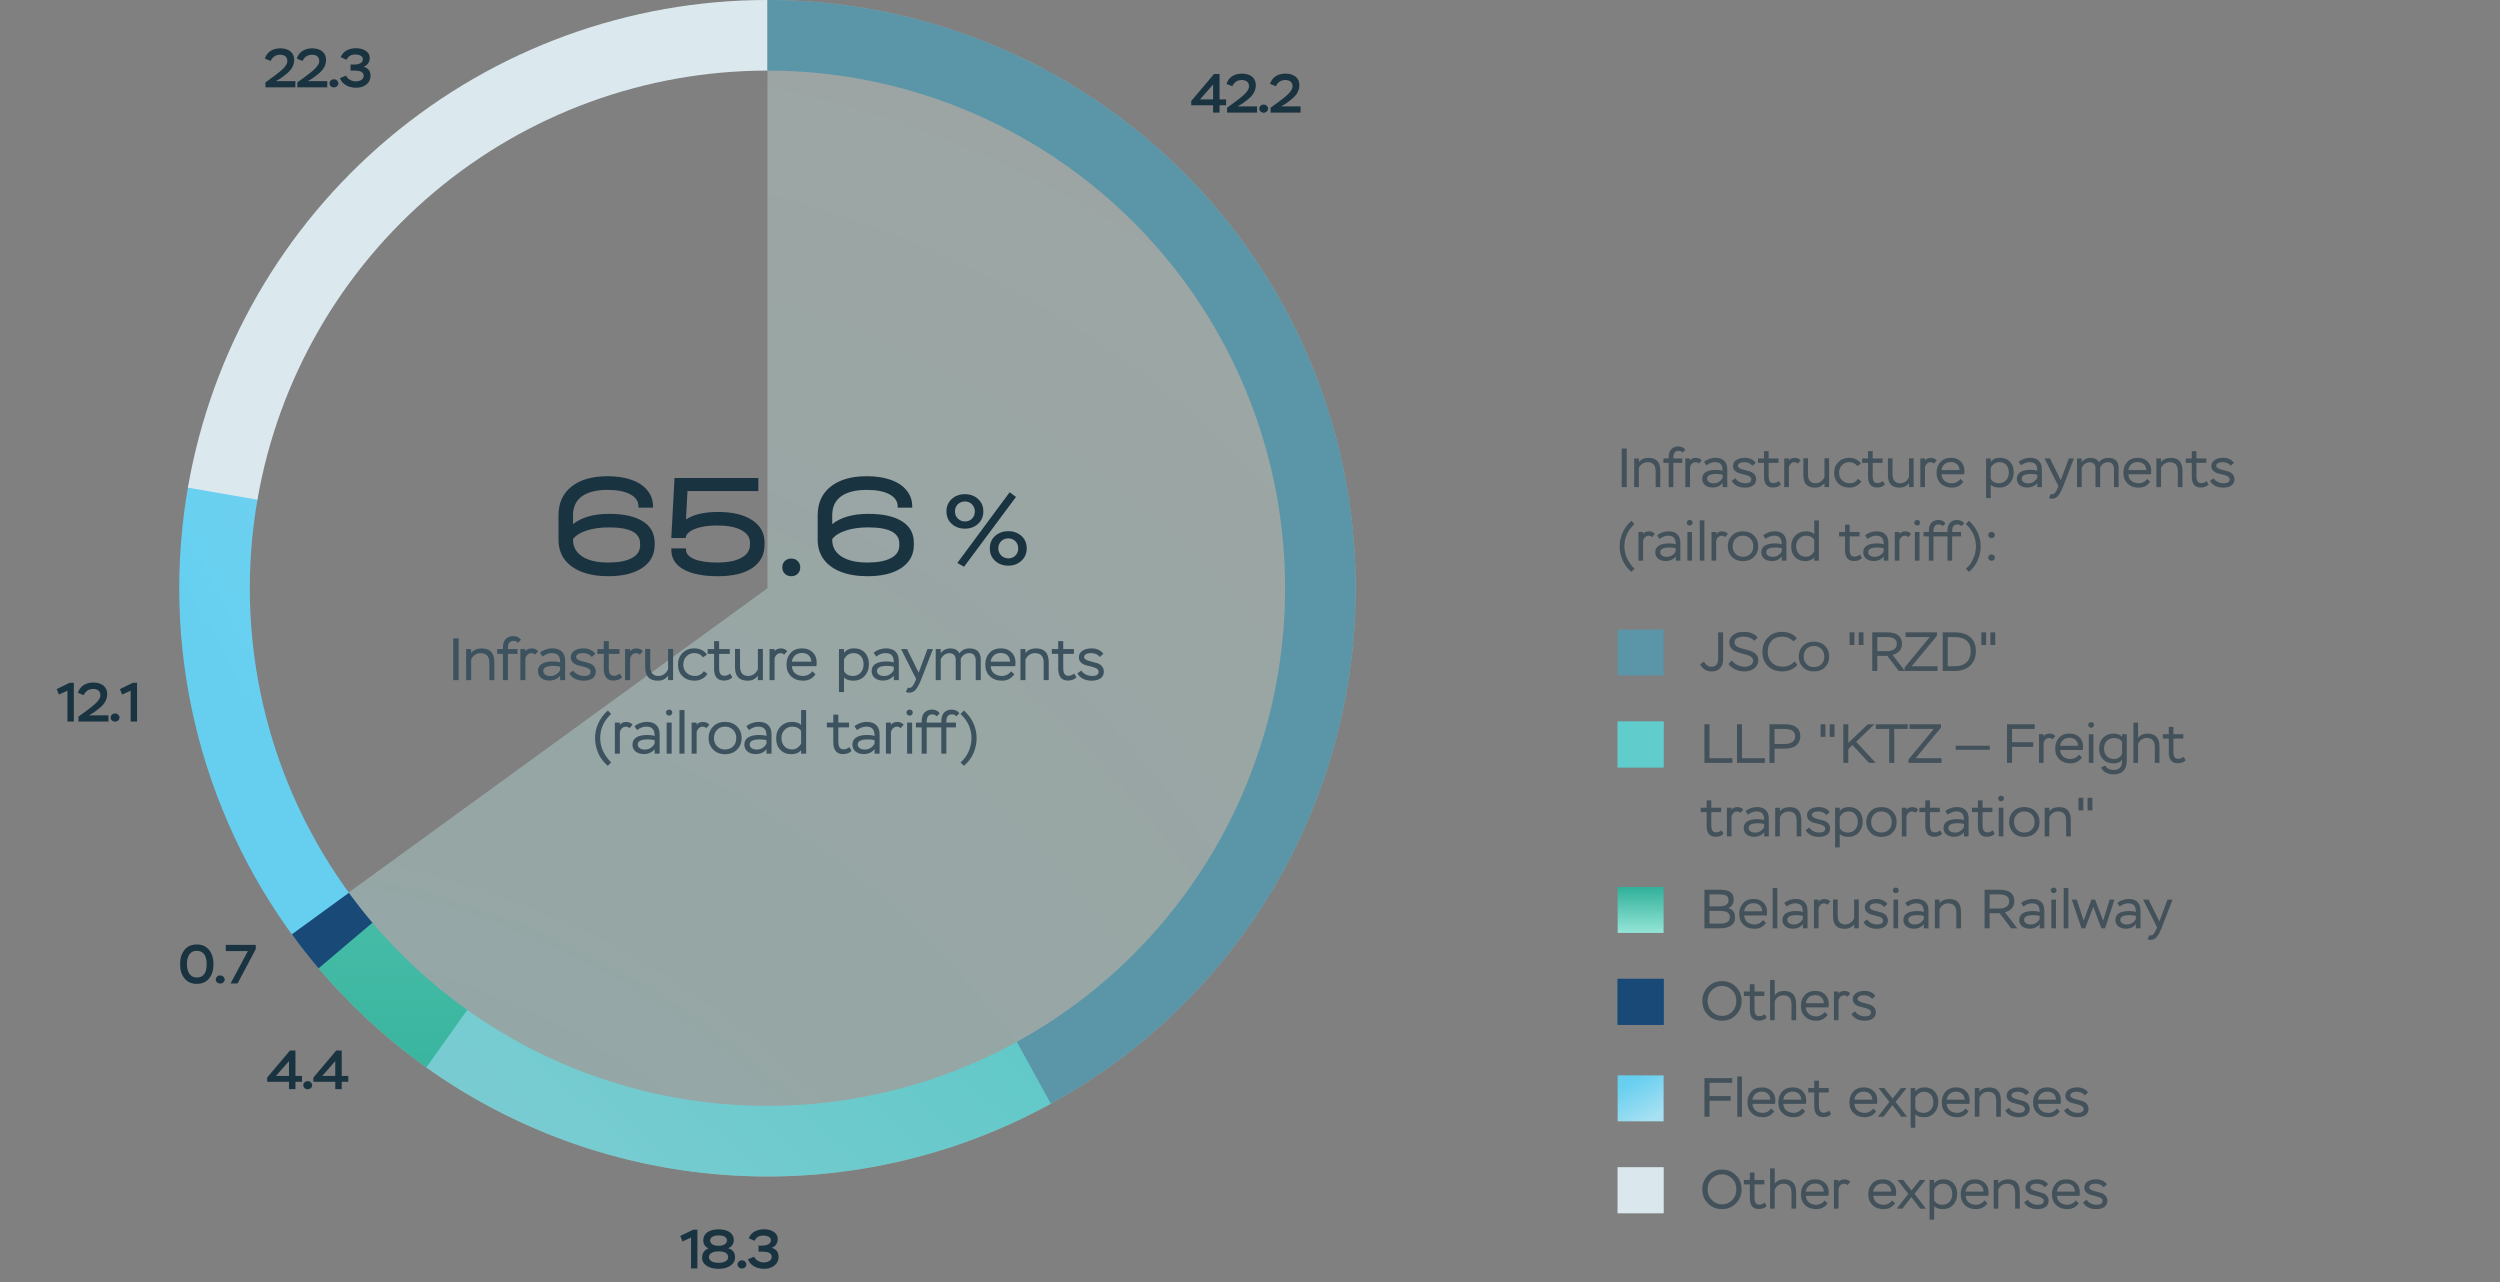 <svg width="544" height="279" viewBox="0 0 544 279" fill="none" xmlns="http://www.w3.org/2000/svg">
<rect x="0" y="0" width="544" height="279" fill="#808080" stroke="none"/>
<path opacity="0.7" d="M167 0C188.901 2.61164e-07 210.435 5.619 229.544 16.32C248.652 27.022 264.695 42.447 276.138 61.12C287.581 79.794 294.041 101.091 294.901 122.975C295.761 144.859 290.992 166.597 281.049 186.111C271.106 205.624 256.323 222.261 238.113 234.428C219.903 246.596 198.876 253.887 177.043 255.605C155.21 257.324 133.301 253.411 113.412 244.242C93.523 235.073 76.319 220.955 63.446 203.237L167 128V0Z" fill="url(#paint0_radial_6006_19064)" fill-opacity="0.6"/>
<path d="M12.826 151.144L12.334 149.944L15.154 148.576H16.066V157H14.674V150.292L12.826 151.144ZM18.219 151.264L16.959 150.76C17.379 149.32 18.663 148.516 20.307 148.516C22.215 148.516 23.331 149.512 23.331 151C23.331 152.092 22.863 152.98 22.035 153.748C21.615 154.144 21.039 154.588 20.307 155.104L19.347 155.656H23.595V157H17.079V155.932L18.975 154.552C19.035 154.504 19.203 154.372 19.503 154.144C19.803 153.916 19.995 153.76 20.091 153.676C20.187 153.592 20.355 153.448 20.607 153.244C20.847 153.04 21.015 152.872 21.123 152.74C21.315 152.5 21.663 152.08 21.771 151.744C21.819 151.576 21.843 151.408 21.843 151.228C21.843 150.412 21.255 149.908 20.283 149.908C19.239 149.908 18.555 150.484 18.219 151.264ZM24.077 156.124C24.077 155.68 24.485 155.248 25.049 155.248C25.577 155.248 26.009 155.692 26.009 156.124C26.009 156.604 25.589 157.024 25.049 157.024C24.473 157.024 24.077 156.604 24.077 156.124ZM26.585 151.144L26.093 149.944L28.913 148.576H29.825V157H28.433V150.292L26.585 151.144Z" fill="#1A3341"/>
<path d="M39.184 209.8C39.184 208.528 39.508 207.496 40.144 206.704C40.78 205.912 41.668 205.516 42.808 205.516C43.96 205.516 44.86 205.912 45.496 206.704C46.132 207.496 46.456 208.528 46.456 209.8C46.456 211.084 46.144 212.116 45.508 212.896C44.872 213.688 43.984 214.084 42.832 214.084C41.68 214.084 40.78 213.688 40.144 212.896C39.508 212.116 39.184 211.084 39.184 209.8ZM41.224 207.652C40.852 208.156 40.672 208.876 40.672 209.8C40.672 210.724 40.864 211.444 41.248 211.948C41.62 212.452 42.148 212.704 42.832 212.704C44.26 212.704 44.968 211.732 44.968 209.8C44.968 207.916 44.248 206.896 42.808 206.896C42.124 206.896 41.596 207.148 41.224 207.652ZM46.956 213.124C46.956 212.68 47.364 212.248 47.928 212.248C48.456 212.248 48.888 212.692 48.888 213.124C48.888 213.604 48.468 214.024 47.928 214.024C47.352 214.024 46.956 213.604 46.956 213.124ZM53.94 206.956H49.128V205.6H55.656V206.512L51.696 214H50.172L53.94 206.956Z" fill="#1A3341"/>
<path d="M229.144 239.902C207.909 251.695 183.757 257.202 159.509 255.781C135.262 254.359 111.919 246.068 92.207 231.875L101.182 219.41C118.528 231.9 139.07 239.196 160.408 240.447C181.746 241.698 203 236.851 221.686 226.474L229.144 239.902Z" fill="url(#paint1_linear_6006_19064)"/>
<path d="M92.766 232.275C84.019 226.048 76.09 218.745 69.166 210.538L80.906 200.634C86.999 207.856 93.977 214.283 101.675 219.762L92.766 232.275Z" fill="url(#paint2_linear_6006_19064)"/>
<path d="M64.38 204.505C53.928 190.486 46.46 174.475 42.436 157.458C38.412 140.441 37.917 122.78 40.981 105.565L56.104 108.257C53.407 123.406 53.842 138.948 57.383 153.923C60.925 168.898 67.497 182.988 76.694 195.325L64.38 204.505Z" fill="url(#paint3_linear_6006_19064)"/>
<path d="M40.886 106.11C46.042 76.4 61.522 49.466 84.596 30.053C107.67 10.641 136.856 -0.002 167.009 3.05176e-05L167.008 15.36C140.473 15.358 114.789 24.724 94.484 41.807C74.18 58.89 60.557 82.592 56.019 108.737L40.886 106.11Z" fill="#DBE9EE"/>
<path d="M167 0C195.407 3.38747e-07 223.006 9.449 245.452 26.86C267.898 44.271 283.914 68.653 290.979 96.168C298.043 123.682 295.754 152.765 284.473 178.835C273.191 204.905 253.557 226.482 228.664 240.167L221.265 226.707C243.171 214.664 260.448 195.677 270.376 172.735C280.304 149.793 282.318 124.2 276.101 99.988C269.884 75.775 255.79 54.318 236.038 38.997C216.286 23.675 191.998 15.36 167 15.36V0Z" fill="#5A96A8"/>
<path d="M69.313 210.711C67.285 208.317 65.347 205.849 63.501 203.312L75.921 194.275C77.545 196.507 79.251 198.679 81.035 200.786L69.313 210.711Z" fill="#184977"/>
<path d="M265.372 24.502H263.968V22.906H259.216V21.97L264.172 16.102H265.372V21.622H266.8V22.906H265.372V24.502ZM263.968 18.394L261.136 21.622H263.968V18.394ZM268.156 18.766L266.896 18.262C267.316 16.822 268.6 16.018 270.244 16.018C272.152 16.018 273.268 17.014 273.268 18.502C273.268 19.594 272.8 20.482 271.972 21.25C271.552 21.646 270.976 22.09 270.244 22.606L269.284 23.158H273.532V24.502H267.016V23.434L268.912 22.054C268.972 22.006 269.14 21.874 269.44 21.646C269.74 21.418 269.932 21.262 270.028 21.178C270.124 21.094 270.292 20.95 270.544 20.746C270.784 20.542 270.952 20.374 271.06 20.242C271.252 20.002 271.6 19.582 271.708 19.246C271.756 19.078 271.78 18.91 271.78 18.73C271.78 17.914 271.192 17.41 270.22 17.41C269.176 17.41 268.492 17.986 268.156 18.766ZM274.014 23.626C274.014 23.182 274.422 22.75 274.986 22.75C275.514 22.75 275.946 23.194 275.946 23.626C275.946 24.106 275.526 24.526 274.986 24.526C274.41 24.526 274.014 24.106 274.014 23.626ZM277.625 18.766L276.365 18.262C276.785 16.822 278.069 16.018 279.713 16.018C281.621 16.018 282.737 17.014 282.737 18.502C282.737 19.594 282.269 20.482 281.441 21.25C281.021 21.646 280.445 22.09 279.713 22.606L278.753 23.158H283.001V24.502H276.485V23.434L278.381 22.054C278.441 22.006 278.609 21.874 278.909 21.646C279.209 21.418 279.401 21.262 279.497 21.178C279.593 21.094 279.761 20.95 280.013 20.746C280.253 20.542 280.421 20.374 280.529 20.242C280.721 20.002 281.069 19.582 281.177 19.246C281.225 19.078 281.249 18.91 281.249 18.73C281.249 17.914 280.661 17.41 279.689 17.41C278.645 17.41 277.961 17.986 277.625 18.766Z" fill="#1A3341"/>
<path d="M148.516 270.144L148.024 268.944L150.844 267.576H151.756V276H150.364V269.292L148.516 270.144ZM156.19 271.068H156.538C157.45 271.068 158.182 270.612 158.182 269.928C158.182 269.208 157.534 268.824 156.346 268.824C155.29 268.824 154.522 269.232 154.522 269.916C154.522 270.588 155.194 271.068 156.19 271.068ZM156.514 272.304H156.226C155.038 272.304 154.258 272.844 154.258 273.528C154.258 274.296 155.05 274.788 156.358 274.788C157.642 274.788 158.446 274.32 158.446 273.552C158.446 272.772 157.75 272.304 156.514 272.304ZM156.37 276.096C155.302 276.096 154.426 275.88 153.766 275.436C153.106 275.004 152.77 274.416 152.77 273.66C152.77 272.736 153.274 271.968 154.174 271.644C153.418 271.32 153.034 270.732 153.034 269.856C153.034 268.416 154.282 267.504 156.358 267.504C158.482 267.504 159.682 268.416 159.682 269.856C159.682 270.624 159.238 271.32 158.422 271.62C159.442 271.872 159.946 272.544 159.946 273.612C159.946 274.38 159.61 274.98 158.938 275.424C158.266 275.868 157.414 276.096 156.37 276.096ZM160.482 275.124C160.482 274.68 160.89 274.248 161.454 274.248C161.982 274.248 162.414 274.692 162.414 275.124C162.414 275.604 161.994 276.024 161.454 276.024C160.878 276.024 160.482 275.604 160.482 275.124ZM164.166 270L162.93 269.448C163.362 268.236 164.634 267.492 166.206 267.492C167.094 267.492 167.826 267.684 168.39 268.068C168.954 268.464 169.242 268.968 169.242 269.604C169.242 270.552 168.69 271.284 167.886 271.524C168.738 271.728 169.422 272.34 169.422 273.492C169.422 274.272 169.122 274.908 168.522 275.376C167.91 275.856 167.166 276.096 166.266 276.096C165.306 276.096 164.394 275.868 163.602 275.208C163.206 274.884 162.918 274.476 162.762 274.008L164.082 273.456C164.25 273.828 164.538 274.128 164.934 274.356C165.33 274.584 165.726 274.704 166.146 274.704C167.166 274.704 167.922 274.26 167.922 273.504C167.922 272.652 167.178 272.364 165.882 272.364H165.066V271.044H165.93C167.022 271.044 167.754 270.564 167.754 269.904C167.754 269.58 167.598 269.316 167.286 269.136C166.974 268.956 166.578 268.86 166.086 268.86C165.594 268.86 165.21 268.956 164.91 269.148C164.61 269.34 164.37 269.628 164.166 270Z" fill="#1A3341"/>
<path d="M64.289 237H62.885V235.404H58.133V234.468L63.089 228.6H64.289V234.12H65.717V235.404H64.289V237ZM62.885 230.892L60.053 234.12H62.885V230.892ZM65.993 236.124C65.993 235.68 66.401 235.248 66.965 235.248C67.493 235.248 67.925 235.692 67.925 236.124C67.925 236.604 67.505 237.024 66.965 237.024C66.389 237.024 65.993 236.604 65.993 236.124ZM74.357 237H72.953V235.404H68.201V234.468L73.157 228.6H74.357V234.12H75.785V235.404H74.357V237ZM72.953 230.892L70.121 234.12H72.953V230.892Z" fill="#1A3341"/>
<path d="M58.9 13.264L57.64 12.76C58.06 11.32 59.344 10.516 60.988 10.516C62.896 10.516 64.012 11.512 64.012 13C64.012 14.092 63.544 14.98 62.716 15.748C62.296 16.144 61.72 16.588 60.988 17.104L60.028 17.656H64.276V19H57.76V17.932L59.656 16.552C59.716 16.504 59.884 16.372 60.184 16.144C60.484 15.916 60.676 15.76 60.772 15.676C60.868 15.592 61.036 15.448 61.288 15.244C61.528 15.04 61.696 14.872 61.804 14.74C61.996 14.5 62.344 14.08 62.452 13.744C62.5 13.576 62.524 13.408 62.524 13.228C62.524 12.412 61.936 11.908 60.964 11.908C59.92 11.908 59.236 12.484 58.9 13.264ZM65.838 13.264L64.578 12.76C64.998 11.32 66.282 10.516 67.926 10.516C69.834 10.516 70.95 11.512 70.95 13C70.95 14.092 70.482 14.98 69.654 15.748C69.234 16.144 68.658 16.588 67.926 17.104L66.966 17.656H71.214V19H64.698V17.932L66.594 16.552C66.654 16.504 66.822 16.372 67.122 16.144C67.422 15.916 67.614 15.76 67.71 15.676C67.806 15.592 67.974 15.448 68.226 15.244C68.466 15.04 68.634 14.872 68.742 14.74C68.934 14.5 69.282 14.08 69.39 13.744C69.438 13.576 69.462 13.408 69.462 13.228C69.462 12.412 68.874 11.908 67.902 11.908C66.858 11.908 66.174 12.484 65.838 13.264ZM71.696 18.124C71.696 17.68 72.104 17.248 72.668 17.248C73.196 17.248 73.628 17.692 73.628 18.124C73.628 18.604 73.208 19.024 72.668 19.024C72.092 19.024 71.696 18.604 71.696 18.124ZM75.379 13L74.144 12.448C74.576 11.236 75.847 10.492 77.419 10.492C78.308 10.492 79.04 10.684 79.603 11.068C80.168 11.464 80.456 11.968 80.456 12.604C80.456 13.552 79.903 14.284 79.1 14.524C79.951 14.728 80.635 15.34 80.635 16.492C80.635 17.272 80.335 17.908 79.736 18.376C79.124 18.856 78.379 19.096 77.48 19.096C76.519 19.096 75.608 18.868 74.816 18.208C74.419 17.884 74.132 17.476 73.975 17.008L75.296 16.456C75.463 16.828 75.751 17.128 76.147 17.356C76.543 17.584 76.939 17.704 77.359 17.704C78.379 17.704 79.135 17.26 79.135 16.504C79.135 15.652 78.391 15.364 77.096 15.364H76.279V14.044H77.144C78.236 14.044 78.968 13.564 78.968 12.904C78.968 12.58 78.811 12.316 78.499 12.136C78.188 11.956 77.791 11.86 77.299 11.86C76.808 11.86 76.424 11.956 76.124 12.148C75.823 12.34 75.584 12.628 75.379 13Z" fill="#1A3341"/>
<path d="M132.565 111.816C135.744 111.816 138.187 112.36 139.893 113.448C141.6 114.515 142.453 116.072 142.453 118.12V118.568C142.453 120.701 141.547 122.376 139.733 123.592C137.941 124.787 135.477 125.384 132.341 125.384C130.123 125.384 128.192 125.064 126.549 124.424C124.928 123.784 123.68 122.867 122.805 121.672C121.952 120.477 121.525 119.069 121.525 117.448V112.136C121.525 109.469 122.464 107.389 124.341 105.896C126.24 104.381 128.864 103.624 132.213 103.624C134.219 103.624 135.968 103.891 137.461 104.424C138.955 104.957 140.096 105.725 140.885 106.728C141.696 107.709 142.101 108.872 142.101 110.216V110.472H138.933V110.216C138.933 109.085 138.336 108.2 137.141 107.56C135.947 106.92 134.304 106.6 132.213 106.6C129.781 106.6 127.915 107.069 126.613 108.008C125.333 108.947 124.693 110.301 124.693 112.072V114.056C126.549 112.563 129.173 111.816 132.565 111.816ZM139.285 118.248C139.285 115.923 137.035 114.76 132.533 114.76C130.677 114.76 129.067 114.984 127.701 115.432C126.336 115.859 125.333 116.477 124.693 117.288V117.48C124.693 119.016 125.365 120.221 126.709 121.096C128.053 121.971 129.941 122.408 132.373 122.408C134.549 122.408 136.245 122.088 137.461 121.448C138.677 120.808 139.285 119.891 139.285 118.696V118.248ZM156.217 111.4C159.375 111.4 161.85 111.987 163.642 113.16C165.455 114.333 166.361 115.955 166.361 118.024V118.536C166.361 120.712 165.476 122.397 163.705 123.592C161.935 124.787 159.439 125.384 156.217 125.384C152.975 125.384 150.468 124.883 148.697 123.88C146.948 122.877 146.073 121.448 146.073 119.592V119.336H149.273V119.592C149.273 120.467 149.881 121.16 151.097 121.672C152.314 122.163 153.988 122.408 156.122 122.408C158.319 122.408 160.047 122.067 161.306 121.384C162.564 120.701 163.194 119.763 163.194 118.568V118.056C163.194 116.904 162.554 115.997 161.274 115.336C160.015 114.675 158.266 114.344 156.026 114.344C154.063 114.344 152.452 114.6 151.194 115.112C149.935 115.603 149.273 116.253 149.209 117.064H146.073L146.777 104.008H165.017V106.856H149.593L149.273 113.032C150.916 111.944 153.231 111.4 156.217 111.4ZM172.177 125.384C171.601 125.384 171.131 125.203 170.769 124.84C170.406 124.477 170.225 124.019 170.225 123.464C170.225 122.909 170.406 122.451 170.769 122.088C171.131 121.725 171.601 121.544 172.177 121.544C172.753 121.544 173.222 121.725 173.585 122.088C173.947 122.451 174.129 122.909 174.129 123.464C174.129 124.019 173.947 124.477 173.585 124.84C173.222 125.203 172.753 125.384 172.177 125.384ZM188.966 111.816C192.145 111.816 194.588 112.36 196.294 113.448C198.001 114.515 198.854 116.072 198.854 118.12V118.568C198.854 120.701 197.948 122.376 196.134 123.592C194.342 124.787 191.878 125.384 188.742 125.384C186.524 125.384 184.593 125.064 182.95 124.424C181.329 123.784 180.081 122.867 179.206 121.672C178.353 120.477 177.926 119.069 177.926 117.448V112.136C177.926 109.469 178.865 107.389 180.742 105.896C182.641 104.381 185.265 103.624 188.614 103.624C190.62 103.624 192.369 103.891 193.862 104.424C195.356 104.957 196.497 105.725 197.286 106.728C198.097 107.709 198.502 108.872 198.502 110.216V110.472H195.334V110.216C195.334 109.085 194.737 108.2 193.542 107.56C192.348 106.92 190.705 106.6 188.614 106.6C186.182 106.6 184.316 107.069 183.014 108.008C181.734 108.947 181.094 110.301 181.094 112.072V114.056C182.95 112.563 185.574 111.816 188.966 111.816ZM195.686 118.248C195.686 115.923 193.436 114.76 188.934 114.76C187.078 114.76 185.468 114.984 184.102 115.432C182.737 115.859 181.734 116.477 181.094 117.288V117.48C181.094 119.016 181.766 120.221 183.11 121.096C184.454 121.971 186.342 122.408 188.774 122.408C190.95 122.408 192.646 122.088 193.862 121.448C195.078 120.808 195.686 119.891 195.686 118.696V118.248Z" fill="#1A3341"/>
<path d="M209.774 123.33L208.322 122.494L219.696 107.116L221.082 108.128L209.774 123.33ZM205.946 111.296C205.946 110.196 206.32 109.294 207.09 108.59C207.86 107.886 208.806 107.534 209.972 107.534C211.116 107.534 212.062 107.886 212.832 108.59C213.602 109.294 213.976 110.196 213.976 111.296C213.976 112.374 213.602 113.276 212.832 113.98C212.062 114.684 211.116 115.036 209.972 115.036C208.806 115.036 207.86 114.684 207.09 113.98C206.32 113.276 205.946 112.374 205.946 111.296ZM207.794 111.296C207.794 112.55 208.806 113.474 209.972 113.474C211.182 113.474 212.128 112.594 212.128 111.296C212.128 109.998 211.138 109.118 209.972 109.118C208.762 109.118 207.794 109.998 207.794 111.296ZM216.528 122.032C215.758 121.328 215.384 120.426 215.384 119.326C215.384 118.226 215.758 117.324 216.528 116.62C217.298 115.938 218.244 115.586 219.41 115.586C220.554 115.586 221.5 115.938 222.27 116.62C223.04 117.324 223.414 118.226 223.414 119.326C223.414 120.404 223.04 121.306 222.27 122.01C221.5 122.736 220.554 123.088 219.41 123.088C218.244 123.088 217.298 122.736 216.528 122.032ZM217.232 119.326C217.232 120.58 218.244 121.504 219.41 121.504C220.62 121.504 221.566 120.624 221.566 119.326C221.566 118.028 220.576 117.148 219.41 117.148C218.2 117.148 217.232 118.028 217.232 119.326Z" fill="#1A3341"/>
<path d="M99.801 148H98.618V138.9H99.801V148ZM102.521 148H101.429V141.24H102.521V142.124C102.95 141.461 103.834 141.097 104.835 141.097C106.668 141.097 107.578 142.111 107.578 144.152V148H106.486V144.282C106.486 142.787 105.849 142.124 104.51 142.124C103.678 142.124 102.885 142.67 102.521 143.489V148ZM109.436 142.28H108.188V141.24H109.436V140.928C109.436 140.057 109.657 139.407 110.099 139.004C110.528 138.601 111.061 138.406 111.698 138.406C112.387 138.406 113.037 138.718 113.362 139.199L112.712 139.875C112.491 139.589 112.166 139.446 111.75 139.446C110.931 139.446 110.528 139.966 110.528 141.019V141.24H112.621V142.28H110.528V148H109.436V142.28ZM114.322 148H113.23V141.24H114.322V141.76C114.543 141.305 115.128 141.097 115.713 141.097C116.311 141.097 116.766 141.305 117.091 141.708L116.402 142.462C116.233 142.241 115.973 142.124 115.596 142.124C115.011 142.124 114.478 142.605 114.322 143.294V148ZM118.063 142.865L117.504 142.046C118.128 141.461 119.207 141.084 120.208 141.084C122.015 141.084 122.977 142.072 122.977 143.827V148H121.885V146.999C121.456 147.623 120.611 148.091 119.519 148.091C118.05 148.091 117.062 147.272 117.062 146.024C117.062 144.607 118.271 143.931 120.299 143.931C120.936 143.931 121.456 143.996 121.885 144.126C121.885 142.813 121.417 142.111 120.078 142.111C119.402 142.111 118.726 142.358 118.063 142.865ZM119.779 147.103C120.286 147.103 120.741 146.96 121.118 146.687C121.495 146.414 121.742 146.102 121.885 145.777V145.088C121.508 144.958 121.027 144.893 120.442 144.893C118.96 144.893 118.219 145.257 118.219 145.985C118.219 146.674 118.843 147.103 119.779 147.103ZM128.505 146.154C128.505 145.244 126.958 145.101 125.723 144.75C124.878 144.503 124.202 143.944 124.202 143.021C124.202 141.825 125.333 141.084 127.01 141.084C128.141 141.084 129.051 141.565 129.532 142.254L128.765 142.969C128.336 142.397 127.686 142.111 126.815 142.111C126.035 142.111 125.359 142.41 125.359 142.969C125.359 143.762 126.906 143.905 128.141 144.282C128.973 144.542 129.649 145.166 129.649 146.141C129.649 147.454 128.596 148.117 126.945 148.117C125.554 148.117 124.371 147.493 123.89 146.518L124.761 145.907C125.164 146.622 126.087 147.09 127.127 147.09C128.05 147.09 128.505 146.778 128.505 146.154ZM131.379 142.28H129.975V141.24H131.379V139.511H132.471V141.24H134.798V142.28H132.471V145.257C132.471 146.57 132.809 147.051 133.641 147.051C134.044 147.051 134.46 146.895 134.863 146.57L135.357 147.376C134.928 147.857 134.291 148.091 133.446 148.091C132.107 148.091 131.379 147.207 131.379 145.543V142.28ZM137.111 148H136.019V141.24H137.111V141.76C137.332 141.305 137.917 141.097 138.502 141.097C139.1 141.097 139.555 141.305 139.88 141.708L139.191 142.462C139.022 142.241 138.762 142.124 138.385 142.124C137.8 142.124 137.267 142.605 137.111 143.294V148ZM145.372 141.201H146.464V148H145.372V147.038C144.852 147.753 144.124 148.117 143.175 148.117C141.303 148.117 140.393 147.181 140.393 145.114V141.201H141.485V144.958C141.485 146.375 142.083 147.09 143.266 147.09C144.202 147.09 144.956 146.557 145.372 145.621V141.201ZM153.147 146.05L153.927 146.609C153.42 147.558 152.276 148.117 151.145 148.117C150.066 148.117 149.195 147.792 148.532 147.155C147.869 146.518 147.531 145.673 147.531 144.607C147.531 143.593 147.856 142.748 148.519 142.085C149.182 141.422 150.027 141.084 151.08 141.084C152.289 141.084 153.368 141.63 153.823 142.462L152.978 143.034C152.523 142.423 151.899 142.111 151.106 142.111C150.404 142.111 149.832 142.345 149.377 142.813C148.922 143.281 148.688 143.879 148.688 144.607C148.688 145.348 148.922 145.946 149.403 146.401C149.871 146.856 150.482 147.09 151.249 147.09C152.055 147.09 152.692 146.739 153.147 146.05ZM155.386 142.28H153.982V141.24H155.386V139.511H156.478V141.24H158.805V142.28H156.478V145.257C156.478 146.57 156.816 147.051 157.648 147.051C158.051 147.051 158.467 146.895 158.87 146.57L159.364 147.376C158.935 147.857 158.298 148.091 157.453 148.091C156.114 148.091 155.386 147.207 155.386 145.543V142.28ZM164.914 141.201H166.006V148H164.914V147.038C164.394 147.753 163.666 148.117 162.717 148.117C160.845 148.117 159.935 147.181 159.935 145.114V141.201H161.027V144.958C161.027 146.375 161.625 147.09 162.808 147.09C163.744 147.09 164.498 146.557 164.914 145.621V141.201ZM168.542 148H167.45V141.24H168.542V141.76C168.763 141.305 169.348 141.097 169.933 141.097C170.531 141.097 170.986 141.305 171.311 141.708L170.622 142.462C170.453 142.241 170.193 142.124 169.816 142.124C169.231 142.124 168.698 142.605 168.542 143.294V148ZM176.748 146.063L177.45 146.713C176.826 147.649 175.929 148.117 174.746 148.117C173.667 148.117 172.796 147.792 172.133 147.155C171.47 146.518 171.145 145.673 171.145 144.607C171.145 143.58 171.444 142.735 172.055 142.072C172.653 141.409 173.498 141.084 174.59 141.084C175.487 141.084 176.241 141.37 176.826 141.929C177.411 142.488 177.71 143.229 177.71 144.152C177.71 144.451 177.684 144.724 177.645 144.971H172.315C172.38 146.31 173.368 147.09 174.785 147.09C175.578 147.09 176.332 146.674 176.748 146.063ZM174.512 142.085C173.277 142.085 172.471 142.839 172.302 143.983H176.553C176.488 142.787 175.721 142.085 174.512 142.085ZM183.653 150.6H182.561V141.24H183.653V142.085C184.108 141.422 184.836 141.084 185.837 141.084C186.825 141.084 187.618 141.396 188.203 142.033C188.788 142.67 189.074 143.489 189.074 144.503C189.074 145.543 188.762 146.401 188.138 147.09C187.501 147.779 186.695 148.117 185.707 148.117C184.797 148.117 184.108 147.883 183.653 147.428V150.6ZM185.72 142.111C184.732 142.111 183.965 142.748 183.653 143.515V146.037C184.043 146.739 184.693 147.09 185.616 147.09C186.279 147.09 186.838 146.856 187.267 146.388C187.696 145.92 187.917 145.322 187.917 144.581C187.917 143.073 187.072 142.111 185.72 142.111ZM190.669 142.865L190.11 142.046C190.734 141.461 191.813 141.084 192.814 141.084C194.621 141.084 195.583 142.072 195.583 143.827V148H194.491V146.999C194.062 147.623 193.217 148.091 192.125 148.091C190.656 148.091 189.668 147.272 189.668 146.024C189.668 144.607 190.877 143.931 192.905 143.931C193.542 143.931 194.062 143.996 194.491 144.126C194.491 142.813 194.023 142.111 192.684 142.111C192.008 142.111 191.332 142.358 190.669 142.865ZM192.385 147.103C192.892 147.103 193.347 146.96 193.724 146.687C194.101 146.414 194.348 146.102 194.491 145.777V145.088C194.114 144.958 193.633 144.893 193.048 144.893C191.566 144.893 190.825 145.257 190.825 145.985C190.825 146.674 191.449 147.103 192.385 147.103ZM197.12 150.574L197.549 149.625C197.653 149.664 197.744 149.69 197.835 149.69C198.342 149.69 198.693 149.339 199.148 148.26L199.356 147.753L196.08 141.24H197.367L199.902 146.375L201.813 141.24H203.009L200.435 147.896C199.993 148.988 199.577 149.729 199.2 150.132C198.81 150.535 198.368 150.73 197.874 150.73C197.588 150.73 197.341 150.678 197.12 150.574ZM213.415 143.515V148H212.323V143.853C212.323 142.696 211.855 142.124 210.919 142.124C210.074 142.124 209.45 142.54 209.06 143.359V148H207.968V143.502C207.968 142.683 207.435 142.124 206.564 142.124C205.693 142.124 205.004 142.774 204.705 143.489V148H203.613V141.24H204.705V142.15C205.108 141.526 205.888 141.097 206.772 141.097C207.734 141.097 208.397 141.448 208.761 142.15C209.294 141.448 210.035 141.097 210.984 141.097C212.492 141.097 213.415 141.851 213.415 143.515ZM220.008 146.063L220.71 146.713C220.086 147.649 219.189 148.117 218.006 148.117C216.927 148.117 216.056 147.792 215.393 147.155C214.73 146.518 214.405 145.673 214.405 144.607C214.405 143.58 214.704 142.735 215.315 142.072C215.913 141.409 216.758 141.084 217.85 141.084C218.747 141.084 219.501 141.37 220.086 141.929C220.671 142.488 220.97 143.229 220.97 144.152C220.97 144.451 220.944 144.724 220.905 144.971H215.575C215.64 146.31 216.628 147.09 218.045 147.09C218.838 147.09 219.592 146.674 220.008 146.063ZM217.772 142.085C216.537 142.085 215.731 142.839 215.562 143.983H219.813C219.748 142.787 218.981 142.085 217.772 142.085ZM223.145 148H222.053V141.24H223.145V142.124C223.574 141.461 224.458 141.097 225.459 141.097C227.292 141.097 228.202 142.111 228.202 144.152V148H227.11V144.282C227.11 142.787 226.473 142.124 225.134 142.124C224.302 142.124 223.509 142.67 223.145 143.489V148ZM230.268 142.28H228.864V141.24H230.268V139.511H231.36V141.24H233.687V142.28H231.36V145.257C231.36 146.57 231.698 147.051 232.53 147.051C232.933 147.051 233.349 146.895 233.752 146.57L234.246 147.376C233.817 147.857 233.18 148.091 232.335 148.091C230.996 148.091 230.268 147.207 230.268 145.543V142.28ZM239.055 146.154C239.055 145.244 237.508 145.101 236.273 144.75C235.428 144.503 234.752 143.944 234.752 143.021C234.752 141.825 235.883 141.084 237.56 141.084C238.691 141.084 239.601 141.565 240.082 142.254L239.315 142.969C238.886 142.397 238.236 142.111 237.365 142.111C236.585 142.111 235.909 142.41 235.909 142.969C235.909 143.762 237.456 143.905 238.691 144.282C239.523 144.542 240.199 145.166 240.199 146.141C240.199 147.454 239.146 148.117 237.495 148.117C236.104 148.117 234.921 147.493 234.44 146.518L235.311 145.907C235.714 146.622 236.637 147.09 237.677 147.09C238.6 147.09 239.055 146.778 239.055 146.154ZM132.994 165.898L132.253 166.652C131.291 165.82 130.589 164.871 130.147 163.805C129.705 162.739 129.484 161.686 129.484 160.633C129.484 158.553 130.303 156.356 132.266 154.601L132.981 155.355C131.395 156.837 130.602 158.592 130.602 160.633C130.602 162.57 131.486 164.442 132.994 165.898ZM134.884 164H133.792V157.24H134.884V157.76C135.105 157.305 135.69 157.097 136.275 157.097C136.873 157.097 137.328 157.305 137.653 157.708L136.964 158.462C136.795 158.241 136.535 158.124 136.158 158.124C135.573 158.124 135.04 158.605 134.884 159.294V164ZM138.625 158.865L138.066 158.046C138.69 157.461 139.769 157.084 140.77 157.084C142.577 157.084 143.539 158.072 143.539 159.827V164H142.447V162.999C142.018 163.623 141.173 164.091 140.081 164.091C138.612 164.091 137.624 163.272 137.624 162.024C137.624 160.607 138.833 159.931 140.861 159.931C141.498 159.931 142.018 159.996 142.447 160.126C142.447 158.813 141.979 158.111 140.64 158.111C139.964 158.111 139.288 158.358 138.625 158.865ZM140.341 163.103C140.848 163.103 141.303 162.96 141.68 162.687C142.057 162.414 142.304 162.102 142.447 161.777V161.088C142.07 160.958 141.589 160.893 141.004 160.893C139.522 160.893 138.781 161.257 138.781 161.985C138.781 162.674 139.405 163.103 140.341 163.103ZM146.155 164H145.063V157.24H146.155V164ZM144.92 155.043C144.92 154.679 145.219 154.406 145.622 154.406C145.986 154.406 146.298 154.679 146.298 155.043C146.298 155.42 145.986 155.719 145.622 155.719C145.219 155.719 144.92 155.42 144.92 155.043ZM148.944 164H147.852V154.51H148.944V164ZM151.591 164H150.499V157.24H151.591V157.76C151.812 157.305 152.397 157.097 152.982 157.097C153.58 157.097 154.035 157.305 154.36 157.708L153.671 158.462C153.502 158.241 153.242 158.124 152.865 158.124C152.28 158.124 151.747 158.605 151.591 159.294V164ZM154.195 160.607C154.195 159.58 154.533 158.735 155.196 158.072C155.859 157.409 156.717 157.084 157.77 157.084C158.836 157.084 159.707 157.409 160.37 158.072C161.033 158.735 161.371 159.58 161.371 160.607C161.371 161.634 161.033 162.466 160.37 163.129C159.694 163.792 158.823 164.117 157.77 164.117C156.717 164.117 155.859 163.792 155.196 163.129C154.533 162.466 154.195 161.634 154.195 160.607ZM155.352 160.607C155.352 161.322 155.573 161.92 156.028 162.388C156.483 162.856 157.055 163.09 157.77 163.09C158.485 163.09 159.083 162.856 159.538 162.401C159.993 161.946 160.214 161.348 160.214 160.607C160.214 159.866 159.98 159.268 159.525 158.8C159.057 158.345 158.472 158.111 157.77 158.111C157.068 158.111 156.496 158.345 156.041 158.8C155.586 159.255 155.352 159.866 155.352 160.607ZM162.972 158.865L162.413 158.046C163.037 157.461 164.116 157.084 165.117 157.084C166.924 157.084 167.886 158.072 167.886 159.827V164H166.794V162.999C166.365 163.623 165.52 164.091 164.428 164.091C162.959 164.091 161.971 163.272 161.971 162.024C161.971 160.607 163.18 159.931 165.208 159.931C165.845 159.931 166.365 159.996 166.794 160.126C166.794 158.813 166.326 158.111 164.987 158.111C164.311 158.111 163.635 158.358 162.972 158.865ZM164.688 163.103C165.195 163.103 165.65 162.96 166.027 162.687C166.404 162.414 166.651 162.102 166.794 161.777V161.088C166.417 160.958 165.936 160.893 165.351 160.893C163.869 160.893 163.128 161.257 163.128 161.985C163.128 162.674 163.752 163.103 164.688 163.103ZM175.416 164H174.324V163.194C174.025 163.662 173.245 164.117 172.218 164.117C171.217 164.117 170.424 163.805 169.813 163.181C169.202 162.557 168.89 161.712 168.89 160.633C168.89 159.593 169.215 158.735 169.878 158.072C170.541 157.409 171.347 157.084 172.309 157.084C173.206 157.084 173.882 157.305 174.324 157.747V154.51H175.416V164ZM172.374 163.077C173.297 163.077 174.012 162.427 174.324 161.79V159.06C173.895 158.423 173.258 158.111 172.439 158.111C171.776 158.111 171.204 158.345 170.749 158.8C170.281 159.255 170.047 159.866 170.047 160.607C170.047 162.115 171.009 163.077 172.374 163.077ZM181.325 158.28H179.921V157.24H181.325V155.511H182.417V157.24H184.744V158.28H182.417V161.257C182.417 162.57 182.755 163.051 183.587 163.051C183.99 163.051 184.406 162.895 184.809 162.57L185.303 163.376C184.874 163.857 184.237 164.091 183.392 164.091C182.053 164.091 181.325 163.207 181.325 161.543V158.28ZM186.485 158.865L185.926 158.046C186.55 157.461 187.629 157.084 188.63 157.084C190.437 157.084 191.399 158.072 191.399 159.827V164H190.307V162.999C189.878 163.623 189.033 164.091 187.941 164.091C186.472 164.091 185.484 163.272 185.484 162.024C185.484 160.607 186.693 159.931 188.721 159.931C189.358 159.931 189.878 159.996 190.307 160.126C190.307 158.813 189.839 158.111 188.5 158.111C187.824 158.111 187.148 158.358 186.485 158.865ZM188.201 163.103C188.708 163.103 189.163 162.96 189.54 162.687C189.917 162.414 190.164 162.102 190.307 161.777V161.088C189.93 160.958 189.449 160.893 188.864 160.893C187.382 160.893 186.641 161.257 186.641 161.985C186.641 162.674 187.265 163.103 188.201 163.103ZM193.871 164H192.779V157.24H193.871V157.76C194.092 157.305 194.677 157.097 195.262 157.097C195.86 157.097 196.315 157.305 196.64 157.708L195.951 158.462C195.782 158.241 195.522 158.124 195.145 158.124C194.56 158.124 194.027 158.605 193.871 159.294V164ZM198.48 164H197.388V157.24H198.48V164ZM197.245 155.043C197.245 154.679 197.544 154.406 197.947 154.406C198.311 154.406 198.623 154.679 198.623 155.043C198.623 155.42 198.311 155.719 197.947 155.719C197.544 155.719 197.245 155.42 197.245 155.043ZM200.554 158.28H199.306V157.24H200.554V156.928C200.554 156.057 200.775 155.407 201.217 155.004C201.646 154.601 202.179 154.406 202.816 154.406C203.505 154.406 204.155 154.718 204.48 155.199L203.83 155.875C203.609 155.589 203.284 155.446 202.868 155.446C202.049 155.446 201.646 155.966 201.646 157.019V157.24H203.739V158.28H201.646V164H200.554V158.28ZM204.829 158.28H203.581V157.24H204.829V156.928C204.829 156.057 205.05 155.407 205.492 155.004C205.921 154.601 206.454 154.406 207.091 154.406C207.78 154.406 208.43 154.718 208.755 155.199L208.105 155.875C207.884 155.589 207.559 155.446 207.143 155.446C206.324 155.446 205.921 155.966 205.921 157.019V157.24H208.014V158.28H205.921V164H204.829V158.28ZM209.755 166.639L209.014 165.924C209.794 165.235 210.392 164.429 210.795 163.467C211.198 162.518 211.393 161.582 211.393 160.633C211.393 158.592 210.6 156.837 209.014 155.368L209.742 154.601C211.705 156.356 212.511 158.553 212.511 160.633C212.511 161.686 212.29 162.739 211.861 163.805C211.419 164.871 210.717 165.82 209.755 166.639Z" fill="#3C525E"/>
<rect x="352" y="137" width="10" height="10" fill="#5A96A8"/>
<path d="M373.864 137.6H374.956V143.456C374.956 145.136 373.984 146.108 372.46 146.108C371.224 146.108 370.372 145.412 369.952 144.584L370.768 143.96C371.116 144.62 371.716 145.1 372.376 145.088C373.372 145.076 373.864 144.572 373.864 143.264V137.6ZM381.479 143.768C381.479 141.692 376.295 142.892 376.295 139.796C376.295 139.148 376.583 138.596 377.159 138.152C377.723 137.708 378.479 137.492 379.403 137.492C380.807 137.492 381.827 137.9 382.463 138.716L381.755 139.424C381.155 138.824 380.363 138.524 379.379 138.524C378.887 138.524 378.443 138.62 378.035 138.824C377.627 139.028 377.423 139.352 377.423 139.772C377.423 140.816 378.719 141.02 380.015 141.368C381.311 141.716 382.607 142.184 382.607 143.684C382.607 144.392 382.319 144.98 381.743 145.424C381.167 145.88 380.435 146.108 379.559 146.108C378.839 146.108 378.167 145.952 377.531 145.628C376.895 145.316 376.415 144.932 376.115 144.488L376.823 143.72C377.411 144.488 378.455 145.076 379.667 145.076C380.675 145.076 381.479 144.572 381.479 143.768ZM390.482 143.936L391.106 144.632C390.47 145.532 389.198 146.108 387.842 146.108C386.522 146.108 385.466 145.712 384.686 144.932C383.906 144.152 383.51 143.108 383.51 141.8C383.51 140.564 383.906 139.544 384.686 138.716C385.466 137.9 386.486 137.492 387.758 137.492C389.198 137.492 390.374 138.068 390.986 138.884L390.278 139.568C389.594 138.884 388.754 138.536 387.782 138.536C386.81 138.536 386.054 138.836 385.49 139.436C384.926 140.036 384.65 140.828 384.65 141.8C384.65 142.784 384.95 143.576 385.55 144.164C386.15 144.764 386.942 145.064 387.914 145.064C388.958 145.064 389.81 144.692 390.482 143.936ZM391.407 142.868C391.407 141.92 391.719 141.14 392.331 140.528C392.943 139.916 393.735 139.616 394.707 139.616C395.691 139.616 396.495 139.916 397.107 140.528C397.719 141.14 398.031 141.92 398.031 142.868C398.031 143.816 397.719 144.584 397.107 145.196C396.483 145.808 395.679 146.108 394.707 146.108C393.735 146.108 392.943 145.808 392.331 145.196C391.719 144.584 391.407 143.816 391.407 142.868ZM392.475 142.868C392.475 143.528 392.679 144.08 393.099 144.512C393.519 144.944 394.047 145.16 394.707 145.16C395.367 145.16 395.919 144.944 396.339 144.524C396.759 144.104 396.963 143.552 396.963 142.868C396.963 142.184 396.747 141.632 396.327 141.2C395.895 140.78 395.355 140.564 394.707 140.564C394.059 140.564 393.531 140.78 393.111 141.2C392.691 141.62 392.475 142.184 392.475 142.868ZM403.517 140.348H402.473V137.6H403.517V140.348ZM405.497 140.348H404.453V137.6H405.497V140.348ZM408.496 142.712V146H407.404V137.6H410.62C412.792 137.6 413.872 138.44 413.872 140.12C413.872 141.308 413.056 142.244 411.82 142.496L414.508 146H413.176L410.68 142.712H408.496ZM410.584 138.62H408.496V141.692H410.656C411.94 141.692 412.756 141.08 412.756 140.12C412.756 139.124 412.036 138.62 410.584 138.62ZM419.913 138.62H414.645V137.6H421.485V138.332L415.977 144.98H421.605V146H414.429V145.268L419.913 138.62ZM425.204 146H422.732V137.6H425.324C428.732 137.6 429.956 139.484 429.956 141.68C429.956 142.952 429.56 143.984 428.756 144.788C427.952 145.592 426.776 146 425.204 146ZM425.3 138.62H423.824V144.98H425.276C427.676 144.98 428.828 143.696 428.828 141.68C428.828 139.796 427.76 138.62 425.3 138.62ZM432.181 140.348H431.137V137.6H432.181V140.348ZM434.161 140.348H433.117V137.6H434.161V140.348Z" fill="#1A3341" fill-opacity="0.6"/>
<rect width="10" height="10" transform="translate(352 157)" fill="#60CCCC"/>
<rect opacity="0.7" x="352" y="157" width="10" height="10" fill="#60CCCC"/>
<path d="M376.96 166H370.888V157.6H371.98V164.98H376.96V166ZM384.038 166H377.966V157.6H379.058V164.98H384.038V166ZM386.136 162.904V166H385.044V157.6H388.308C390.6 157.6 391.752 158.476 391.752 160.24C391.752 160.996 391.476 161.632 390.924 162.136C390.36 162.652 389.484 162.904 388.296 162.904H386.136ZM388.356 158.62H386.136V161.896H388.272C389.856 161.896 390.624 161.272 390.624 160.228C390.624 159.16 389.868 158.62 388.356 158.62ZM397.212 160.348H396.168V157.6H397.212V160.348ZM399.192 160.348H398.148V157.6H399.192V160.348ZM402.191 166H401.099V157.6H402.191V161.656L406.439 157.6H407.867L403.907 161.404L408.155 166H406.715L403.091 162.124L402.191 162.988V166ZM411.097 158.62H408.181V157.6H415.117V158.62H412.189V166H411.097V158.62ZM420.781 158.62H415.513V157.6H422.353V158.332L416.845 164.98H422.473V166H415.297V165.268L420.781 158.62ZM432.988 163.156H425.572V162.268H432.988V163.156ZM437.828 166H436.724V157.6H442.76V158.62H437.828V161.5H442.424V162.52H437.828V166ZM444.689 166H443.681V159.76H444.689V160.24C444.893 159.82 445.433 159.628 445.973 159.628C446.525 159.628 446.945 159.82 447.245 160.192L446.609 160.888C446.453 160.684 446.213 160.576 445.865 160.576C445.325 160.576 444.833 161.02 444.689 161.656V166ZM452.384 164.212L453.032 164.812C452.456 165.676 451.628 166.108 450.536 166.108C449.54 166.108 448.736 165.808 448.124 165.22C447.512 164.632 447.212 163.852 447.212 162.868C447.212 161.92 447.488 161.14 448.052 160.528C448.604 159.916 449.384 159.616 450.392 159.616C451.22 159.616 451.916 159.88 452.456 160.396C452.996 160.912 453.272 161.596 453.272 162.448C453.272 162.724 453.248 162.976 453.212 163.204H448.292C448.352 164.44 449.264 165.16 450.572 165.16C451.304 165.16 452 164.776 452.384 164.212ZM450.32 160.54C449.18 160.54 448.436 161.236 448.28 162.292H452.204C452.144 161.188 451.436 160.54 450.32 160.54ZM455.532 166H454.524V159.76H455.532V166ZM454.392 157.732C454.392 157.396 454.668 157.144 455.04 157.144C455.376 157.144 455.664 157.396 455.664 157.732C455.664 158.08 455.376 158.356 455.04 158.356C454.668 158.356 454.392 158.08 454.392 157.732ZM461.767 159.76H462.787V165.52C462.787 167.536 461.683 168.508 459.991 168.508C458.635 168.508 457.555 167.92 457.207 166.996L458.107 166.6C458.383 167.14 459.007 167.548 459.931 167.548C461.131 167.548 461.767 166.864 461.767 165.7V165.328C461.299 165.868 460.855 166.108 459.883 166.108C458.935 166.108 458.191 165.82 457.627 165.232C457.063 164.656 456.775 163.864 456.775 162.868C456.775 161.884 457.075 161.092 457.675 160.504C458.263 159.916 459.007 159.628 459.895 159.628C460.771 159.628 461.443 159.928 461.767 160.312V159.76ZM460.051 165.16C460.903 165.16 461.539 164.632 461.767 163.972V161.464C461.467 160.936 460.843 160.576 460.039 160.576C459.415 160.576 458.899 160.78 458.479 161.188C458.059 161.596 457.843 162.16 457.843 162.892C457.843 164.296 458.695 165.16 460.051 165.16ZM465.244 166H464.236V157.24H465.244V160.576C465.724 159.94 466.396 159.628 467.272 159.628C469.024 159.628 469.9 160.576 469.9 162.46V166H468.892V162.556C468.892 161.212 468.316 160.576 467.08 160.576C466.252 160.576 465.58 161.104 465.244 161.872V166ZM471.927 160.72H470.631V159.76H471.927V158.164H472.935V159.76H475.083V160.72H472.935V163.468C472.935 164.68 473.247 165.124 474.015 165.124C474.387 165.124 474.771 164.98 475.143 164.68L475.599 165.424C475.203 165.868 474.615 166.084 473.835 166.084C472.599 166.084 471.927 165.268 471.927 163.732V160.72ZM371.368 176.72H370.072V175.76H371.368V174.164H372.376V175.76H374.524V176.72H372.376V179.468C372.376 180.68 372.688 181.124 373.456 181.124C373.828 181.124 374.212 180.98 374.584 180.68L375.04 181.424C374.644 181.868 374.056 182.084 373.276 182.084C372.04 182.084 371.368 181.268 371.368 179.732V176.72ZM376.779 182H375.771V175.76H376.779V176.24C376.983 175.82 377.523 175.628 378.063 175.628C378.615 175.628 379.035 175.82 379.335 176.192L378.699 176.888C378.543 176.684 378.303 176.576 377.955 176.576C377.415 176.576 376.923 177.02 376.779 177.656V182ZM380.353 177.26L379.837 176.504C380.413 175.964 381.409 175.616 382.333 175.616C384.001 175.616 384.889 176.528 384.889 178.148V182H383.881V181.076C383.485 181.652 382.705 182.084 381.697 182.084C380.341 182.084 379.429 181.328 379.429 180.176C379.429 178.868 380.545 178.244 382.417 178.244C383.005 178.244 383.485 178.304 383.881 178.424C383.881 177.212 383.449 176.564 382.213 176.564C381.589 176.564 380.965 176.792 380.353 177.26ZM381.937 181.172C382.405 181.172 382.825 181.04 383.173 180.788C383.521 180.536 383.749 180.248 383.881 179.948V179.312C383.533 179.192 383.089 179.132 382.549 179.132C381.181 179.132 380.497 179.468 380.497 180.14C380.497 180.776 381.073 181.172 381.937 181.172ZM387.291 182H386.283V175.76H387.291V176.576C387.687 175.964 388.503 175.628 389.427 175.628C391.119 175.628 391.959 176.564 391.959 178.448V182H390.951V178.568C390.951 177.188 390.363 176.576 389.127 176.576C388.359 176.576 387.627 177.08 387.291 177.836V182ZM397.177 180.296C397.177 179.456 395.749 179.324 394.609 179C393.829 178.772 393.205 178.256 393.205 177.404C393.205 176.3 394.249 175.616 395.797 175.616C396.841 175.616 397.681 176.06 398.125 176.696L397.417 177.356C397.021 176.828 396.421 176.564 395.617 176.564C394.897 176.564 394.273 176.84 394.273 177.356C394.273 178.088 395.701 178.22 396.841 178.568C397.609 178.808 398.233 179.384 398.233 180.284C398.233 181.496 397.261 182.108 395.737 182.108C394.453 182.108 393.361 181.532 392.917 180.632L393.721 180.068C394.093 180.728 394.945 181.16 395.905 181.16C396.757 181.16 397.177 180.872 397.177 180.296ZM400.322 184.4H399.314V175.76H400.322V176.54C400.742 175.928 401.414 175.616 402.338 175.616C403.25 175.616 403.982 175.904 404.522 176.492C405.062 177.08 405.326 177.836 405.326 178.772C405.326 179.732 405.038 180.524 404.462 181.16C403.874 181.796 403.13 182.108 402.218 182.108C401.378 182.108 400.742 181.892 400.322 181.472V184.4ZM402.23 176.564C401.318 176.564 400.61 177.152 400.322 177.86V180.188C400.682 180.836 401.282 181.16 402.134 181.16C402.746 181.16 403.262 180.944 403.658 180.512C404.054 180.08 404.258 179.528 404.258 178.844C404.258 177.452 403.478 176.564 402.23 176.564ZM406.091 178.868C406.091 177.92 406.403 177.14 407.015 176.528C407.627 175.916 408.419 175.616 409.391 175.616C410.375 175.616 411.179 175.916 411.791 176.528C412.403 177.14 412.715 177.92 412.715 178.868C412.715 179.816 412.403 180.584 411.791 181.196C411.167 181.808 410.363 182.108 409.391 182.108C408.419 182.108 407.627 181.808 407.015 181.196C406.403 180.584 406.091 179.816 406.091 178.868ZM407.159 178.868C407.159 179.528 407.363 180.08 407.783 180.512C408.203 180.944 408.731 181.16 409.391 181.16C410.051 181.16 410.603 180.944 411.023 180.524C411.443 180.104 411.647 179.552 411.647 178.868C411.647 178.184 411.431 177.632 411.011 177.2C410.579 176.78 410.039 176.564 409.391 176.564C408.743 176.564 408.215 176.78 407.795 177.2C407.375 177.62 407.159 178.184 407.159 178.868ZM414.842 182H413.834V175.76H414.842V176.24C415.046 175.82 415.586 175.628 416.126 175.628C416.678 175.628 417.098 175.82 417.398 176.192L416.762 176.888C416.606 176.684 416.366 176.576 416.018 176.576C415.478 176.576 414.986 177.02 414.842 177.656V182ZM418.946 176.72H417.65V175.76H418.946V174.164H419.954V175.76H422.102V176.72H419.954V179.468C419.954 180.68 420.266 181.124 421.034 181.124C421.406 181.124 421.79 180.98 422.162 180.68L422.618 181.424C422.222 181.868 421.634 182.084 420.854 182.084C419.618 182.084 418.946 181.268 418.946 179.732V176.72ZM423.829 177.26L423.313 176.504C423.889 175.964 424.885 175.616 425.809 175.616C427.477 175.616 428.365 176.528 428.365 178.148V182H427.357V181.076C426.961 181.652 426.181 182.084 425.173 182.084C423.817 182.084 422.905 181.328 422.905 180.176C422.905 178.868 424.021 178.244 425.893 178.244C426.481 178.244 426.961 178.304 427.357 178.424C427.357 177.212 426.925 176.564 425.689 176.564C425.065 176.564 424.441 176.792 423.829 177.26ZM425.413 181.172C425.881 181.172 426.301 181.04 426.649 180.788C426.997 180.536 427.225 180.248 427.357 179.948V179.312C427.009 179.192 426.565 179.132 426.025 179.132C424.657 179.132 423.973 179.468 423.973 180.14C423.973 180.776 424.549 181.172 425.413 181.172ZM430.395 176.72H429.099V175.76H430.395V174.164H431.403V175.76H433.551V176.72H431.403V179.468C431.403 180.68 431.715 181.124 432.483 181.124C432.855 181.124 433.239 180.98 433.611 180.68L434.067 181.424C433.671 181.868 433.083 182.084 432.303 182.084C431.067 182.084 430.395 181.268 430.395 179.732V176.72ZM435.938 182H434.93V175.76H435.938V182ZM434.798 173.732C434.798 173.396 435.074 173.144 435.446 173.144C435.782 173.144 436.07 173.396 436.07 173.732C436.07 174.08 435.782 174.356 435.446 174.356C435.074 174.356 434.798 174.08 434.798 173.732ZM437.181 178.868C437.181 177.92 437.493 177.14 438.105 176.528C438.717 175.916 439.509 175.616 440.481 175.616C441.465 175.616 442.269 175.916 442.881 176.528C443.493 177.14 443.805 177.92 443.805 178.868C443.805 179.816 443.493 180.584 442.881 181.196C442.257 181.808 441.453 182.108 440.481 182.108C439.509 182.108 438.717 181.808 438.105 181.196C437.493 180.584 437.181 179.816 437.181 178.868ZM438.249 178.868C438.249 179.528 438.453 180.08 438.873 180.512C439.293 180.944 439.821 181.16 440.481 181.16C441.141 181.16 441.693 180.944 442.113 180.524C442.533 180.104 442.737 179.552 442.737 178.868C442.737 178.184 442.521 177.632 442.101 177.2C441.669 176.78 441.129 176.564 440.481 176.564C439.833 176.564 439.305 176.78 438.885 177.2C438.465 177.62 438.249 178.184 438.249 178.868ZM445.931 182H444.923V175.76H445.931V176.576C446.327 175.964 447.143 175.628 448.067 175.628C449.759 175.628 450.599 176.564 450.599 178.448V182H449.591V178.568C449.591 177.188 449.003 176.576 447.767 176.576C446.999 176.576 446.267 177.08 445.931 177.836V182ZM453.322 176.348H452.278V173.6H453.322V176.348ZM455.302 176.348H454.258V173.6H455.302V176.348Z" fill="#1A3341" fill-opacity="0.6"/>
<rect width="10" height="10" transform="translate(352 193)" fill="url(#paint4_linear_6006_19064)"/>
<path d="M374.224 202H370.888V193.6H374.284C376.432 193.6 377.248 194.38 377.248 195.688C377.248 196.624 376.852 197.26 376.06 197.608C376.984 197.8 377.548 198.508 377.548 199.6C377.548 201.244 376.324 202 374.224 202ZM374.332 198.208H371.98V200.98H374.212C375.736 200.98 376.42 200.536 376.42 199.54C376.42 198.652 375.724 198.208 374.332 198.208ZM374.188 194.62H371.98V197.212H374.368C375.436 197.212 376.132 196.732 376.132 195.916C376.132 195.016 375.616 194.62 374.188 194.62ZM383.63 200.212L384.278 200.812C383.702 201.676 382.874 202.108 381.782 202.108C380.786 202.108 379.982 201.808 379.37 201.22C378.758 200.632 378.458 199.852 378.458 198.868C378.458 197.92 378.734 197.14 379.298 196.528C379.85 195.916 380.63 195.616 381.638 195.616C382.466 195.616 383.162 195.88 383.702 196.396C384.242 196.912 384.518 197.596 384.518 198.448C384.518 198.724 384.494 198.976 384.458 199.204H379.538C379.598 200.44 380.51 201.16 381.818 201.16C382.55 201.16 383.246 200.776 383.63 200.212ZM381.566 196.54C380.426 196.54 379.682 197.236 379.526 198.292H383.45C383.39 197.188 382.682 196.54 381.566 196.54ZM386.742 202H385.734V193.24H386.742V202ZM388.778 197.26L388.262 196.504C388.838 195.964 389.834 195.616 390.758 195.616C392.426 195.616 393.314 196.528 393.314 198.148V202H392.306V201.076C391.91 201.652 391.13 202.084 390.122 202.084C388.766 202.084 387.854 201.328 387.854 200.176C387.854 198.868 388.97 198.244 390.842 198.244C391.43 198.244 391.91 198.304 392.306 198.424C392.306 197.212 391.874 196.564 390.638 196.564C390.014 196.564 389.39 196.792 388.778 197.26ZM390.362 201.172C390.83 201.172 391.25 201.04 391.598 200.788C391.946 200.536 392.174 200.248 392.306 199.948V199.312C391.958 199.192 391.514 199.132 390.974 199.132C389.606 199.132 388.922 199.468 388.922 200.14C388.922 200.776 389.498 201.172 390.362 201.172ZM395.717 202H394.709V195.76H395.717V196.24C395.921 195.82 396.461 195.628 397.001 195.628C397.553 195.628 397.973 195.82 398.273 196.192L397.637 196.888C397.481 196.684 397.241 196.576 396.893 196.576C396.353 196.576 395.861 197.02 395.717 197.656V202ZM403.463 195.724H404.471V202H403.463V201.112C402.983 201.772 402.311 202.108 401.435 202.108C399.707 202.108 398.867 201.244 398.867 199.336V195.724H399.875V199.192C399.875 200.5 400.427 201.16 401.519 201.16C402.383 201.16 403.079 200.668 403.463 199.804V195.724ZM409.751 200.296C409.751 199.456 408.323 199.324 407.183 199C406.403 198.772 405.779 198.256 405.779 197.404C405.779 196.3 406.823 195.616 408.371 195.616C409.415 195.616 410.255 196.06 410.699 196.696L409.991 197.356C409.595 196.828 408.995 196.564 408.191 196.564C407.471 196.564 406.847 196.84 406.847 197.356C406.847 198.088 408.275 198.22 409.415 198.568C410.183 198.808 410.807 199.384 410.807 200.284C410.807 201.496 409.835 202.108 408.311 202.108C407.027 202.108 405.935 201.532 405.491 200.632L406.295 200.068C406.667 200.728 407.519 201.16 408.479 201.16C409.331 201.16 409.751 200.872 409.751 200.296ZM413.028 202H412.02V195.76H413.028V202ZM411.888 193.732C411.888 193.396 412.164 193.144 412.536 193.144C412.872 193.144 413.16 193.396 413.16 193.732C413.16 194.08 412.872 194.356 412.536 194.356C412.164 194.356 411.888 194.08 411.888 193.732ZM415.099 197.26L414.583 196.504C415.159 195.964 416.155 195.616 417.079 195.616C418.747 195.616 419.635 196.528 419.635 198.148V202H418.627V201.076C418.231 201.652 417.451 202.084 416.443 202.084C415.087 202.084 414.175 201.328 414.175 200.176C414.175 198.868 415.291 198.244 417.163 198.244C417.751 198.244 418.231 198.304 418.627 198.424C418.627 197.212 418.195 196.564 416.959 196.564C416.335 196.564 415.711 196.792 415.099 197.26ZM416.683 201.172C417.151 201.172 417.571 201.04 417.919 200.788C418.267 200.536 418.495 200.248 418.627 199.948V199.312C418.279 199.192 417.835 199.132 417.295 199.132C415.927 199.132 415.243 199.468 415.243 200.14C415.243 200.776 415.819 201.172 416.683 201.172ZM422.037 202H421.029V195.76H422.037V196.576C422.433 195.964 423.249 195.628 424.173 195.628C425.865 195.628 426.705 196.564 426.705 198.448V202H425.697V198.568C425.697 197.188 425.109 196.576 423.873 196.576C423.105 196.576 422.373 197.08 422.037 197.836V202ZM432.941 198.712V202H431.849V193.6H435.065C437.237 193.6 438.317 194.44 438.317 196.12C438.317 197.308 437.501 198.244 436.265 198.496L438.953 202H437.621L435.125 198.712H432.941ZM435.029 194.62H432.941V197.692H435.101C436.385 197.692 437.201 197.08 437.201 196.12C437.201 195.124 436.481 194.62 435.029 194.62ZM440.306 197.26L439.79 196.504C440.366 195.964 441.362 195.616 442.286 195.616C443.954 195.616 444.842 196.528 444.842 198.148V202H443.834V201.076C443.438 201.652 442.658 202.084 441.65 202.084C440.294 202.084 439.382 201.328 439.382 200.176C439.382 198.868 440.498 198.244 442.37 198.244C442.958 198.244 443.438 198.304 443.834 198.424C443.834 197.212 443.402 196.564 442.166 196.564C441.542 196.564 440.918 196.792 440.306 197.26ZM441.89 201.172C442.358 201.172 442.778 201.04 443.126 200.788C443.474 200.536 443.702 200.248 443.834 199.948V199.312C443.486 199.192 443.042 199.132 442.502 199.132C441.134 199.132 440.45 199.468 440.45 200.14C440.45 200.776 441.026 201.172 441.89 201.172ZM447.376 202H446.368V195.76H447.376V202ZM446.236 193.732C446.236 193.396 446.512 193.144 446.884 193.144C447.22 193.144 447.508 193.396 447.508 193.732C447.508 194.08 447.22 194.356 446.884 194.356C446.512 194.356 446.236 194.08 446.236 193.732ZM450.07 202H449.062V193.24H450.07V202ZM459.067 195.76H460.099L458.071 202H457.255L455.503 197.32L453.727 202H452.935L450.823 195.76H451.903L453.403 200.32L455.107 195.76H455.899L457.639 200.356L459.067 195.76ZM461.235 197.26L460.719 196.504C461.295 195.964 462.291 195.616 463.215 195.616C464.883 195.616 465.771 196.528 465.771 198.148V202H464.763V201.076C464.367 201.652 463.587 202.084 462.579 202.084C461.223 202.084 460.311 201.328 460.311 200.176C460.311 198.868 461.427 198.244 463.299 198.244C463.887 198.244 464.367 198.304 464.763 198.424C464.763 197.212 464.331 196.564 463.095 196.564C462.471 196.564 461.847 196.792 461.235 197.26ZM462.819 201.172C463.287 201.172 463.707 201.04 464.055 200.788C464.403 200.536 464.631 200.248 464.763 199.948V199.312C464.415 199.192 463.971 199.132 463.431 199.132C462.063 199.132 461.379 199.468 461.379 200.14C461.379 200.776 461.955 201.172 462.819 201.172ZM467.31 204.376L467.706 203.5C467.802 203.536 467.886 203.56 467.97 203.56C468.438 203.56 468.762 203.236 469.182 202.24L469.374 201.772L466.35 195.76H467.538L469.878 200.5L471.642 195.76H472.746L470.37 201.904C469.962 202.912 469.578 203.596 469.23 203.968C468.87 204.34 468.462 204.52 468.006 204.52C467.742 204.52 467.514 204.472 467.31 204.376Z" fill="#1A3341" fill-opacity="0.6"/>
<rect width="10" height="10" transform="translate(352 213)" fill="#184977"/>
<rect x="352" y="213" width="10" height="10" fill="#184977"/>
<path d="M370.432 217.8C370.432 216.588 370.84 215.556 371.668 214.728C372.496 213.9 373.504 213.492 374.704 213.492C375.892 213.492 376.9 213.9 377.728 214.716C378.556 215.532 378.964 216.564 378.964 217.8C378.964 219.024 378.556 220.044 377.728 220.872C376.9 221.7 375.892 222.108 374.704 222.108C373.504 222.108 372.496 221.7 371.668 220.884C370.84 220.068 370.432 219.036 370.432 217.8ZM371.572 217.8C371.572 218.736 371.884 219.516 372.496 220.128C373.108 220.752 373.84 221.064 374.704 221.064C375.592 221.064 376.336 220.752 376.936 220.14C377.524 219.528 377.824 218.748 377.824 217.8C377.824 216.852 377.524 216.072 376.912 215.46C376.3 214.848 375.556 214.536 374.704 214.536C373.828 214.536 373.096 214.848 372.484 215.46C371.872 216.072 371.572 216.852 371.572 217.8ZM380.766 216.72H379.47V215.76H380.766V214.164H381.774V215.76H383.922V216.72H381.774V219.468C381.774 220.68 382.086 221.124 382.854 221.124C383.226 221.124 383.61 220.98 383.982 220.68L384.438 221.424C384.042 221.868 383.454 222.084 382.674 222.084C381.438 222.084 380.766 221.268 380.766 219.732V216.72ZM386.178 222H385.17V213.24H386.178V216.576C386.658 215.94 387.33 215.628 388.206 215.628C389.958 215.628 390.834 216.576 390.834 218.46V222H389.826V218.556C389.826 217.212 389.25 216.576 388.014 216.576C387.186 216.576 386.514 217.104 386.178 217.872V222ZM397.048 220.212L397.696 220.812C397.12 221.676 396.292 222.108 395.2 222.108C394.204 222.108 393.4 221.808 392.788 221.22C392.176 220.632 391.876 219.852 391.876 218.868C391.876 217.92 392.152 217.14 392.716 216.528C393.268 215.916 394.048 215.616 395.056 215.616C395.884 215.616 396.58 215.88 397.12 216.396C397.66 216.912 397.936 217.596 397.936 218.448C397.936 218.724 397.912 218.976 397.876 219.204H392.956C393.016 220.44 393.928 221.16 395.236 221.16C395.968 221.16 396.664 220.776 397.048 220.212ZM394.984 216.54C393.844 216.54 393.1 217.236 392.944 218.292H396.868C396.808 217.188 396.1 216.54 394.984 216.54ZM400.064 222H399.056V215.76H400.064V216.24C400.268 215.82 400.808 215.628 401.348 215.628C401.9 215.628 402.32 215.82 402.62 216.192L401.984 216.888C401.828 216.684 401.588 216.576 401.24 216.576C400.7 216.576 400.208 217.02 400.064 217.656V222ZM407.126 220.296C407.126 219.456 405.698 219.324 404.558 219C403.778 218.772 403.154 218.256 403.154 217.404C403.154 216.3 404.198 215.616 405.746 215.616C406.79 215.616 407.63 216.06 408.074 216.696L407.366 217.356C406.97 216.828 406.37 216.564 405.566 216.564C404.846 216.564 404.222 216.84 404.222 217.356C404.222 218.088 405.65 218.22 406.79 218.568C407.558 218.808 408.182 219.384 408.182 220.284C408.182 221.496 407.21 222.108 405.686 222.108C404.402 222.108 403.31 221.532 402.866 220.632L403.67 220.068C404.042 220.728 404.894 221.16 405.854 221.16C406.706 221.16 407.126 220.872 407.126 220.296Z" fill="#1A3341" fill-opacity="0.6"/>
<path d="M353.98 106H352.888V97.6H353.98V106ZM356.611 106H355.603V99.76H356.611V100.576C357.007 99.964 357.823 99.628 358.747 99.628C360.439 99.628 361.279 100.564 361.279 102.448V106H360.271V102.568C360.271 101.188 359.683 100.576 358.447 100.576C357.679 100.576 356.947 101.08 356.611 101.836V106ZM363.114 100.72H361.962V99.76H363.114V99.472C363.114 98.668 363.318 98.068 363.726 97.696C364.122 97.324 364.614 97.144 365.202 97.144C365.838 97.144 366.438 97.432 366.738 97.876L366.138 98.5C365.934 98.236 365.634 98.104 365.25 98.104C364.494 98.104 364.122 98.584 364.122 99.556V99.76H366.054V100.72H364.122V106H363.114V100.72ZM367.744 106H366.736V99.76H367.744V100.24C367.948 99.82 368.488 99.628 369.028 99.628C369.58 99.628 370 99.82 370.3 100.192L369.664 100.888C369.508 100.684 369.268 100.576 368.92 100.576C368.38 100.576 367.888 101.02 367.744 101.656V106ZM371.317 101.26L370.801 100.504C371.377 99.964 372.373 99.616 373.297 99.616C374.965 99.616 375.853 100.528 375.853 102.148V106H374.845V105.076C374.449 105.652 373.669 106.084 372.661 106.084C371.305 106.084 370.393 105.328 370.393 104.176C370.393 102.868 371.509 102.244 373.381 102.244C373.969 102.244 374.449 102.304 374.845 102.424C374.845 101.212 374.413 100.564 373.177 100.564C372.553 100.564 371.929 100.792 371.317 101.26ZM372.901 105.172C373.369 105.172 373.789 105.04 374.137 104.788C374.485 104.536 374.713 104.248 374.845 103.948V103.312C374.497 103.192 374.053 103.132 373.513 103.132C372.145 103.132 371.461 103.468 371.461 104.14C371.461 104.776 372.037 105.172 372.901 105.172ZM381.076 104.296C381.076 103.456 379.648 103.324 378.508 103C377.728 102.772 377.104 102.256 377.104 101.404C377.104 100.3 378.148 99.616 379.696 99.616C380.74 99.616 381.58 100.06 382.024 100.696L381.316 101.356C380.92 100.828 380.32 100.564 379.516 100.564C378.796 100.564 378.172 100.84 378.172 101.356C378.172 102.088 379.6 102.22 380.74 102.568C381.508 102.808 382.132 103.384 382.132 104.284C382.132 105.496 381.16 106.108 379.636 106.108C378.352 106.108 377.26 105.532 376.816 104.632L377.62 104.068C377.992 104.728 378.844 105.16 379.804 105.16C380.656 105.16 381.076 104.872 381.076 104.296ZM383.848 100.72H382.552V99.76H383.848V98.164H384.856V99.76H387.004V100.72H384.856V103.468C384.856 104.68 385.168 105.124 385.936 105.124C386.308 105.124 386.692 104.98 387.064 104.68L387.52 105.424C387.124 105.868 386.536 106.084 385.756 106.084C384.52 106.084 383.848 105.268 383.848 103.732V100.72ZM389.26 106H388.252V99.76H389.26V100.24C389.464 99.82 390.004 99.628 390.544 99.628C391.096 99.628 391.516 99.82 391.816 100.192L391.18 100.888C391.024 100.684 390.784 100.576 390.436 100.576C389.896 100.576 389.404 101.02 389.26 101.656V106ZM397.006 99.724H398.014V106H397.006V105.112C396.526 105.772 395.854 106.108 394.978 106.108C393.25 106.108 392.41 105.244 392.41 103.336V99.724H393.418V103.192C393.418 104.5 393.97 105.16 395.062 105.16C395.926 105.16 396.622 104.668 397.006 103.804V99.724ZM404.302 104.2L405.022 104.716C404.554 105.592 403.498 106.108 402.454 106.108C401.458 106.108 400.654 105.808 400.042 105.22C399.43 104.632 399.118 103.852 399.118 102.868C399.118 101.932 399.418 101.152 400.03 100.54C400.642 99.928 401.422 99.616 402.394 99.616C403.51 99.616 404.506 100.12 404.926 100.888L404.146 101.416C403.726 100.852 403.15 100.564 402.418 100.564C401.77 100.564 401.242 100.78 400.822 101.212C400.402 101.644 400.186 102.196 400.186 102.868C400.186 103.552 400.402 104.104 400.846 104.524C401.278 104.944 401.842 105.16 402.55 105.16C403.294 105.16 403.882 104.836 404.302 104.2ZM406.489 100.72H405.193V99.76H406.489V98.164H407.497V99.76H409.645V100.72H407.497V103.468C407.497 104.68 407.809 105.124 408.577 105.124C408.949 105.124 409.333 104.98 409.705 104.68L410.161 105.424C409.765 105.868 409.177 106.084 408.397 106.084C407.161 106.084 406.489 105.268 406.489 103.732V100.72ZM415.404 99.724H416.412V106H415.404V105.112C414.924 105.772 414.252 106.108 413.376 106.108C411.648 106.108 410.808 105.244 410.808 103.336V99.724H411.816V103.192C411.816 104.5 412.368 105.16 413.46 105.16C414.324 105.16 415.02 104.668 415.404 103.804V99.724ZM418.873 106H417.865V99.76H418.873V100.24C419.077 99.82 419.617 99.628 420.157 99.628C420.709 99.628 421.129 99.82 421.429 100.192L420.793 100.888C420.637 100.684 420.397 100.576 420.049 100.576C419.509 100.576 419.017 101.02 418.873 101.656V106ZM426.568 104.212L427.216 104.812C426.64 105.676 425.812 106.108 424.72 106.108C423.724 106.108 422.92 105.808 422.308 105.22C421.696 104.632 421.396 103.852 421.396 102.868C421.396 101.92 421.672 101.14 422.236 100.528C422.788 99.916 423.568 99.616 424.576 99.616C425.404 99.616 426.1 99.88 426.64 100.396C427.18 100.912 427.456 101.596 427.456 102.448C427.456 102.724 427.432 102.976 427.396 103.204H422.476C422.536 104.44 423.448 105.16 424.756 105.16C425.488 105.16 426.184 104.776 426.568 104.212ZM424.504 100.54C423.364 100.54 422.62 101.236 422.464 102.292H426.388C426.328 101.188 425.62 100.54 424.504 100.54ZM433.181 108.4H432.173V99.76H433.181V100.54C433.601 99.928 434.273 99.616 435.197 99.616C436.109 99.616 436.841 99.904 437.381 100.492C437.921 101.08 438.185 101.836 438.185 102.772C438.185 103.732 437.897 104.524 437.321 105.16C436.733 105.796 435.989 106.108 435.077 106.108C434.237 106.108 433.601 105.892 433.181 105.472V108.4ZM435.089 100.564C434.177 100.564 433.469 101.152 433.181 101.86V104.188C433.541 104.836 434.141 105.16 434.993 105.16C435.605 105.16 436.121 104.944 436.517 104.512C436.913 104.08 437.117 103.528 437.117 102.844C437.117 101.452 436.337 100.564 435.089 100.564ZM439.778 101.26L439.262 100.504C439.838 99.964 440.834 99.616 441.758 99.616C443.426 99.616 444.314 100.528 444.314 102.148V106H443.306V105.076C442.91 105.652 442.13 106.084 441.122 106.084C439.766 106.084 438.854 105.328 438.854 104.176C438.854 102.868 439.97 102.244 441.842 102.244C442.43 102.244 442.91 102.304 443.306 102.424C443.306 101.212 442.874 100.564 441.638 100.564C441.014 100.564 440.39 100.792 439.778 101.26ZM441.362 105.172C441.83 105.172 442.25 105.04 442.598 104.788C442.946 104.536 443.174 104.248 443.306 103.948V103.312C442.958 103.192 442.514 103.132 441.974 103.132C440.606 103.132 439.922 103.468 439.922 104.14C439.922 104.776 440.498 105.172 441.362 105.172ZM445.853 108.376L446.249 107.5C446.345 107.536 446.429 107.56 446.513 107.56C446.981 107.56 447.305 107.236 447.725 106.24L447.917 105.772L444.893 99.76H446.081L448.421 104.5L450.185 99.76H451.289L448.913 105.904C448.505 106.912 448.121 107.596 447.773 107.968C447.413 108.34 447.005 108.52 446.549 108.52C446.285 108.52 446.057 108.472 445.853 108.376ZM461.014 101.86V106H460.006V102.172C460.006 101.104 459.574 100.576 458.71 100.576C457.93 100.576 457.354 100.96 456.994 101.716V106H455.986V101.848C455.986 101.092 455.494 100.576 454.69 100.576C453.886 100.576 453.25 101.176 452.974 101.836V106H451.966V99.76H452.974V100.6C453.346 100.024 454.066 99.628 454.882 99.628C455.77 99.628 456.382 99.952 456.718 100.6C457.21 99.952 457.894 99.628 458.77 99.628C460.162 99.628 461.014 100.324 461.014 101.86ZM467.22 104.212L467.868 104.812C467.292 105.676 466.464 106.108 465.372 106.108C464.376 106.108 463.572 105.808 462.96 105.22C462.348 104.632 462.048 103.852 462.048 102.868C462.048 101.92 462.324 101.14 462.888 100.528C463.44 99.916 464.22 99.616 465.228 99.616C466.056 99.616 466.752 99.88 467.292 100.396C467.832 100.912 468.108 101.596 468.108 102.448C468.108 102.724 468.084 102.976 468.048 103.204H463.128C463.188 104.44 464.1 105.16 465.408 105.16C466.14 105.16 466.836 104.776 467.22 104.212ZM465.156 100.54C464.016 100.54 463.272 101.236 463.116 102.292H467.04C466.98 101.188 466.272 100.54 465.156 100.54ZM470.236 106H469.228V99.76H470.236V100.576C470.632 99.964 471.448 99.628 472.372 99.628C474.064 99.628 474.904 100.564 474.904 102.448V106H473.896V102.568C473.896 101.188 473.308 100.576 472.072 100.576C471.304 100.576 470.572 101.08 470.236 101.836V106ZM476.931 100.72H475.635V99.76H476.931V98.164H477.939V99.76H480.087V100.72H477.939V103.468C477.939 104.68 478.251 105.124 479.019 105.124C479.391 105.124 479.775 104.98 480.147 104.68L480.603 105.424C480.207 105.868 479.619 106.084 478.839 106.084C477.603 106.084 476.931 105.268 476.931 103.732V100.72ZM485.162 104.296C485.162 103.456 483.734 103.324 482.594 103C481.814 102.772 481.19 102.256 481.19 101.404C481.19 100.3 482.234 99.616 483.782 99.616C484.826 99.616 485.666 100.06 486.11 100.696L485.402 101.356C485.006 100.828 484.406 100.564 483.602 100.564C482.882 100.564 482.258 100.84 482.258 101.356C482.258 102.088 483.686 102.22 484.826 102.568C485.594 102.808 486.218 103.384 486.218 104.284C486.218 105.496 485.246 106.108 483.722 106.108C482.438 106.108 481.346 105.532 480.902 104.632L481.706 104.068C482.078 104.728 482.93 105.16 483.89 105.16C484.742 105.16 485.162 104.872 485.162 104.296ZM355.672 123.752L354.988 124.448C354.1 123.68 353.452 122.804 353.044 121.82C352.636 120.836 352.432 119.864 352.432 118.892C352.432 116.972 353.188 114.944 355 113.324L355.66 114.02C354.196 115.388 353.464 117.008 353.464 118.892C353.464 120.68 354.28 122.408 355.672 123.752ZM357.537 122H356.529V115.76H357.537V116.24C357.741 115.82 358.281 115.628 358.821 115.628C359.373 115.628 359.793 115.82 360.093 116.192L359.457 116.888C359.301 116.684 359.061 116.576 358.713 116.576C358.173 116.576 357.681 117.02 357.537 117.656V122ZM361.11 117.26L360.594 116.504C361.17 115.964 362.166 115.616 363.09 115.616C364.758 115.616 365.646 116.528 365.646 118.148V122H364.638V121.076C364.242 121.652 363.462 122.084 362.454 122.084C361.098 122.084 360.186 121.328 360.186 120.176C360.186 118.868 361.302 118.244 363.174 118.244C363.762 118.244 364.242 118.304 364.638 118.424C364.638 117.212 364.206 116.564 362.97 116.564C362.346 116.564 361.722 116.792 361.11 117.26ZM362.694 121.172C363.162 121.172 363.582 121.04 363.93 120.788C364.278 120.536 364.506 120.248 364.638 119.948V119.312C364.29 119.192 363.846 119.132 363.306 119.132C361.938 119.132 361.254 119.468 361.254 120.14C361.254 120.776 361.83 121.172 362.694 121.172ZM368.181 122H367.173V115.76H368.181V122ZM367.041 113.732C367.041 113.396 367.317 113.144 367.689 113.144C368.025 113.144 368.313 113.396 368.313 113.732C368.313 114.08 368.025 114.356 367.689 114.356C367.317 114.356 367.041 114.08 367.041 113.732ZM370.875 122H369.867V113.24H370.875V122ZM373.439 122H372.431V115.76H373.439V116.24C373.643 115.82 374.183 115.628 374.723 115.628C375.275 115.628 375.695 115.82 375.995 116.192L375.359 116.888C375.203 116.684 374.963 116.576 374.615 116.576C374.075 116.576 373.583 117.02 373.439 117.656V122ZM375.962 118.868C375.962 117.92 376.274 117.14 376.886 116.528C377.498 115.916 378.29 115.616 379.262 115.616C380.246 115.616 381.05 115.916 381.662 116.528C382.274 117.14 382.586 117.92 382.586 118.868C382.586 119.816 382.274 120.584 381.662 121.196C381.038 121.808 380.234 122.108 379.262 122.108C378.29 122.108 377.498 121.808 376.886 121.196C376.274 120.584 375.962 119.816 375.962 118.868ZM377.03 118.868C377.03 119.528 377.234 120.08 377.654 120.512C378.074 120.944 378.602 121.16 379.262 121.16C379.922 121.16 380.474 120.944 380.894 120.524C381.314 120.104 381.518 119.552 381.518 118.868C381.518 118.184 381.302 117.632 380.882 117.2C380.45 116.78 379.91 116.564 379.262 116.564C378.614 116.564 378.086 116.78 377.666 117.2C377.246 117.62 377.03 118.184 377.03 118.868ZM384.185 117.26L383.669 116.504C384.245 115.964 385.241 115.616 386.165 115.616C387.833 115.616 388.721 116.528 388.721 118.148V122H387.713V121.076C387.317 121.652 386.537 122.084 385.529 122.084C384.173 122.084 383.261 121.328 383.261 120.176C383.261 118.868 384.377 118.244 386.249 118.244C386.837 118.244 387.317 118.304 387.713 118.424C387.713 117.212 387.281 116.564 386.045 116.564C385.421 116.564 384.797 116.792 384.185 117.26ZM385.769 121.172C386.237 121.172 386.657 121.04 387.005 120.788C387.353 120.536 387.581 120.248 387.713 119.948V119.312C387.365 119.192 386.921 119.132 386.381 119.132C385.013 119.132 384.329 119.468 384.329 120.14C384.329 120.776 384.905 121.172 385.769 121.172ZM395.791 122H394.783V121.256C394.507 121.688 393.787 122.108 392.839 122.108C391.915 122.108 391.183 121.82 390.619 121.244C390.055 120.668 389.767 119.888 389.767 118.892C389.767 117.932 390.067 117.14 390.679 116.528C391.291 115.916 392.035 115.616 392.923 115.616C393.751 115.616 394.375 115.82 394.783 116.228V113.24H395.791V122ZM392.983 121.148C393.835 121.148 394.495 120.548 394.783 119.96V117.44C394.387 116.852 393.799 116.564 393.043 116.564C392.431 116.564 391.903 116.78 391.483 117.2C391.051 117.62 390.835 118.184 390.835 118.868C390.835 120.26 391.723 121.148 392.983 121.148ZM401.485 116.72H400.189V115.76H401.485V114.164H402.493V115.76H404.641V116.72H402.493V119.468C402.493 120.68 402.805 121.124 403.573 121.124C403.945 121.124 404.329 120.98 404.701 120.68L405.157 121.424C404.761 121.868 404.173 122.084 403.393 122.084C402.157 122.084 401.485 121.268 401.485 119.732V116.72ZM406.368 117.26L405.852 116.504C406.428 115.964 407.424 115.616 408.348 115.616C410.016 115.616 410.904 116.528 410.904 118.148V122H409.896V121.076C409.5 121.652 408.72 122.084 407.712 122.084C406.356 122.084 405.444 121.328 405.444 120.176C405.444 118.868 406.56 118.244 408.432 118.244C409.02 118.244 409.5 118.304 409.896 118.424C409.896 117.212 409.464 116.564 408.228 116.564C407.604 116.564 406.98 116.792 406.368 117.26ZM407.952 121.172C408.42 121.172 408.84 121.04 409.188 120.788C409.536 120.536 409.764 120.248 409.896 119.948V119.312C409.548 119.192 409.104 119.132 408.564 119.132C407.196 119.132 406.512 119.468 406.512 120.14C406.512 120.776 407.088 121.172 407.952 121.172ZM413.306 122H412.298V115.76H413.306V116.24C413.51 115.82 414.05 115.628 414.59 115.628C415.142 115.628 415.562 115.82 415.862 116.192L415.226 116.888C415.07 116.684 414.83 116.576 414.482 116.576C413.942 116.576 413.45 117.02 413.306 117.656V122ZM417.681 122H416.673V115.76H417.681V122ZM416.541 113.732C416.541 113.396 416.817 113.144 417.189 113.144C417.525 113.144 417.813 113.396 417.813 113.732C417.813 114.08 417.525 114.356 417.189 114.356C416.817 114.356 416.541 114.08 416.541 113.732ZM419.715 116.72H418.563V115.76H419.715V115.472C419.715 114.668 419.919 114.068 420.327 113.696C420.723 113.324 421.215 113.144 421.803 113.144C422.439 113.144 423.039 113.432 423.339 113.876L422.739 114.5C422.535 114.236 422.235 114.104 421.851 114.104C421.095 114.104 420.723 114.584 420.723 115.556V115.76H422.655V116.72H420.723V122H419.715V116.72ZM423.781 116.72H422.629V115.76H423.781V115.472C423.781 114.668 423.985 114.068 424.393 113.696C424.789 113.324 425.281 113.144 425.869 113.144C426.505 113.144 427.105 113.432 427.405 113.876L426.805 114.5C426.601 114.236 426.301 114.104 425.917 114.104C425.161 114.104 424.789 114.584 424.789 115.556V115.76H426.721V116.72H424.789V122H423.781V116.72ZM428.449 124.436L427.765 123.776C428.485 123.14 429.037 122.396 429.409 121.508C429.781 120.632 429.961 119.768 429.961 118.892C429.961 117.008 429.229 115.388 427.765 114.032L428.437 113.324C430.249 114.944 430.993 116.972 430.993 118.892C430.993 119.864 430.789 120.836 430.393 121.82C429.985 122.804 429.337 123.68 428.449 124.436ZM432.63 121.316C432.63 120.98 432.942 120.644 433.374 120.644C433.77 120.644 434.094 120.98 434.094 121.316C434.094 121.7 433.794 122.024 433.374 122.024C432.942 122.024 432.63 121.7 432.63 121.316ZM432.63 116.396C432.63 116.06 432.942 115.724 433.374 115.724C433.77 115.724 434.094 116.06 434.094 116.396C434.094 116.78 433.794 117.104 433.374 117.104C432.942 117.104 432.63 116.78 432.63 116.396Z" fill="#1A3341" fill-opacity="0.6"/>
<rect x="352" y="234" width="10" height="10" fill="url(#paint5_linear_6006_19064)"/>
<path d="M371.992 243H370.888V234.6H376.924V235.62H371.992V238.5H376.588V239.52H371.992V243ZM379.043 243H378.035V234.24H379.043V243ZM385.423 241.212L386.071 241.812C385.495 242.676 384.667 243.108 383.575 243.108C382.579 243.108 381.775 242.808 381.163 242.22C380.551 241.632 380.251 240.852 380.251 239.868C380.251 238.92 380.527 238.14 381.091 237.528C381.643 236.916 382.423 236.616 383.431 236.616C384.259 236.616 384.955 236.88 385.495 237.396C386.035 237.912 386.311 238.596 386.311 239.448C386.311 239.724 386.287 239.976 386.251 240.204H381.331C381.391 241.44 382.303 242.16 383.611 242.16C384.343 242.16 385.039 241.776 385.423 241.212ZM383.359 237.54C382.219 237.54 381.475 238.236 381.319 239.292H385.243C385.183 238.188 384.475 237.54 383.359 237.54ZM392.138 241.212L392.786 241.812C392.21 242.676 391.382 243.108 390.29 243.108C389.294 243.108 388.49 242.808 387.878 242.22C387.266 241.632 386.966 240.852 386.966 239.868C386.966 238.92 387.242 238.14 387.806 237.528C388.358 236.916 389.138 236.616 390.146 236.616C390.974 236.616 391.67 236.88 392.21 237.396C392.75 237.912 393.026 238.596 393.026 239.448C393.026 239.724 393.002 239.976 392.966 240.204H388.046C388.106 241.44 389.018 242.16 390.326 242.16C391.058 242.16 391.754 241.776 392.138 241.212ZM390.074 237.54C388.934 237.54 388.19 238.236 388.034 239.292H391.958C391.898 238.188 391.19 237.54 390.074 237.54ZM394.782 237.72H393.486V236.76H394.782V235.164H395.79V236.76H397.938V237.72H395.79V240.468C395.79 241.68 396.102 242.124 396.87 242.124C397.242 242.124 397.626 241.98 397.998 241.68L398.454 242.424C398.058 242.868 397.47 243.084 396.69 243.084C395.454 243.084 394.782 242.268 394.782 240.732V237.72ZM407.607 241.212L408.255 241.812C407.679 242.676 406.851 243.108 405.759 243.108C404.763 243.108 403.959 242.808 403.347 242.22C402.735 241.632 402.435 240.852 402.435 239.868C402.435 238.92 402.711 238.14 403.275 237.528C403.827 236.916 404.607 236.616 405.615 236.616C406.443 236.616 407.139 236.88 407.679 237.396C408.219 237.912 408.495 238.596 408.495 239.448C408.495 239.724 408.471 239.976 408.435 240.204H403.515C403.575 241.44 404.487 242.16 405.795 242.16C406.527 242.16 407.223 241.776 407.607 241.212ZM405.543 237.54C404.403 237.54 403.659 238.236 403.503 239.292H407.427C407.367 238.188 406.659 237.54 405.543 237.54ZM413.642 236.76H414.866L412.478 239.772L414.986 243H413.726L411.794 240.492L409.838 243H408.638L411.134 239.784L408.77 236.76H410.03L411.83 239.052L413.642 236.76ZM416.763 245.4H415.755V236.76H416.763V237.54C417.183 236.928 417.855 236.616 418.779 236.616C419.691 236.616 420.423 236.904 420.963 237.492C421.503 238.08 421.767 238.836 421.767 239.772C421.767 240.732 421.479 241.524 420.903 242.16C420.315 242.796 419.571 243.108 418.659 243.108C417.819 243.108 417.183 242.892 416.763 242.472V245.4ZM418.671 237.564C417.759 237.564 417.051 238.152 416.763 238.86V241.188C417.123 241.836 417.723 242.16 418.575 242.16C419.187 242.16 419.703 241.944 420.099 241.512C420.495 241.08 420.699 240.528 420.699 239.844C420.699 238.452 419.919 237.564 418.671 237.564ZM427.704 241.212L428.352 241.812C427.776 242.676 426.948 243.108 425.856 243.108C424.86 243.108 424.056 242.808 423.444 242.22C422.832 241.632 422.532 240.852 422.532 239.868C422.532 238.92 422.808 238.14 423.372 237.528C423.924 236.916 424.704 236.616 425.712 236.616C426.54 236.616 427.236 236.88 427.776 237.396C428.316 237.912 428.592 238.596 428.592 239.448C428.592 239.724 428.568 239.976 428.532 240.204H423.612C423.672 241.44 424.584 242.16 425.892 242.16C426.624 242.16 427.32 241.776 427.704 241.212ZM425.64 237.54C424.5 237.54 423.756 238.236 423.6 239.292H427.524C427.464 238.188 426.756 237.54 425.64 237.54ZM430.72 243H429.712V236.76H430.72V237.576C431.116 236.964 431.932 236.628 432.856 236.628C434.548 236.628 435.388 237.564 435.388 239.448V243H434.38V239.568C434.38 238.188 433.792 237.576 432.556 237.576C431.788 237.576 431.056 238.08 430.72 238.836V243ZM440.607 241.296C440.607 240.456 439.179 240.324 438.039 240C437.259 239.772 436.635 239.256 436.635 238.404C436.635 237.3 437.679 236.616 439.227 236.616C440.271 236.616 441.111 237.06 441.555 237.696L440.847 238.356C440.451 237.828 439.851 237.564 439.047 237.564C438.327 237.564 437.703 237.84 437.703 238.356C437.703 239.088 439.131 239.22 440.271 239.568C441.039 239.808 441.663 240.384 441.663 241.284C441.663 242.496 440.691 243.108 439.167 243.108C437.883 243.108 436.791 242.532 436.347 241.632L437.151 241.068C437.523 241.728 438.375 242.16 439.335 242.16C440.187 242.16 440.607 241.872 440.607 241.296ZM447.568 241.212L448.216 241.812C447.64 242.676 446.812 243.108 445.72 243.108C444.724 243.108 443.92 242.808 443.308 242.22C442.696 241.632 442.396 240.852 442.396 239.868C442.396 238.92 442.672 238.14 443.236 237.528C443.788 236.916 444.568 236.616 445.576 236.616C446.404 236.616 447.1 236.88 447.64 237.396C448.18 237.912 448.456 238.596 448.456 239.448C448.456 239.724 448.432 239.976 448.396 240.204H443.476C443.536 241.44 444.448 242.16 445.756 242.16C446.488 242.16 447.184 241.776 447.568 241.212ZM445.504 237.54C444.364 237.54 443.62 238.236 443.464 239.292H447.388C447.328 238.188 446.62 237.54 445.504 237.54ZM453.404 241.296C453.404 240.456 451.976 240.324 450.836 240C450.056 239.772 449.432 239.256 449.432 238.404C449.432 237.3 450.476 236.616 452.024 236.616C453.068 236.616 453.908 237.06 454.352 237.696L453.644 238.356C453.248 237.828 452.648 237.564 451.844 237.564C451.124 237.564 450.5 237.84 450.5 238.356C450.5 239.088 451.928 239.22 453.068 239.568C453.836 239.808 454.46 240.384 454.46 241.284C454.46 242.496 453.488 243.108 451.964 243.108C450.68 243.108 449.588 242.532 449.144 241.632L449.948 241.068C450.32 241.728 451.172 242.16 452.132 242.16C452.984 242.16 453.404 241.872 453.404 241.296Z" fill="#1A3341" fill-opacity="0.6"/>
<rect width="10" height="10" transform="translate(352 254)" fill="#DBE9EE"/>
<rect opacity="0.5" x="352" y="254" width="10" height="10" fill="#DBE9EE"/>
<path d="M370.432 258.8C370.432 257.588 370.84 256.556 371.668 255.728C372.496 254.9 373.504 254.492 374.704 254.492C375.892 254.492 376.9 254.9 377.728 255.716C378.556 256.532 378.964 257.564 378.964 258.8C378.964 260.024 378.556 261.044 377.728 261.872C376.9 262.7 375.892 263.108 374.704 263.108C373.504 263.108 372.496 262.7 371.668 261.884C370.84 261.068 370.432 260.036 370.432 258.8ZM371.572 258.8C371.572 259.736 371.884 260.516 372.496 261.128C373.108 261.752 373.84 262.064 374.704 262.064C375.592 262.064 376.336 261.752 376.936 261.14C377.524 260.528 377.824 259.748 377.824 258.8C377.824 257.852 377.524 257.072 376.912 256.46C376.3 255.848 375.556 255.536 374.704 255.536C373.828 255.536 373.096 255.848 372.484 256.46C371.872 257.072 371.572 257.852 371.572 258.8ZM380.766 257.72H379.47V256.76H380.766V255.164H381.774V256.76H383.922V257.72H381.774V260.468C381.774 261.68 382.086 262.124 382.854 262.124C383.226 262.124 383.61 261.98 383.982 261.68L384.438 262.424C384.042 262.868 383.454 263.084 382.674 263.084C381.438 263.084 380.766 262.268 380.766 260.732V257.72ZM386.178 263H385.17V254.24H386.178V257.576C386.658 256.94 387.33 256.628 388.206 256.628C389.958 256.628 390.834 257.576 390.834 259.46V263H389.826V259.556C389.826 258.212 389.25 257.576 388.014 257.576C387.186 257.576 386.514 258.104 386.178 258.872V263ZM397.048 261.212L397.696 261.812C397.12 262.676 396.292 263.108 395.2 263.108C394.204 263.108 393.4 262.808 392.788 262.22C392.176 261.632 391.876 260.852 391.876 259.868C391.876 258.92 392.152 258.14 392.716 257.528C393.268 256.916 394.048 256.616 395.056 256.616C395.884 256.616 396.58 256.88 397.12 257.396C397.66 257.912 397.936 258.596 397.936 259.448C397.936 259.724 397.912 259.976 397.876 260.204H392.956C393.016 261.44 393.928 262.16 395.236 262.16C395.968 262.16 396.664 261.776 397.048 261.212ZM394.984 257.54C393.844 257.54 393.1 258.236 392.944 259.292H396.868C396.808 258.188 396.1 257.54 394.984 257.54ZM400.064 263H399.056V256.76H400.064V257.24C400.268 256.82 400.808 256.628 401.348 256.628C401.9 256.628 402.32 256.82 402.62 257.192L401.984 257.888C401.828 257.684 401.588 257.576 401.24 257.576C400.7 257.576 400.208 258.02 400.064 258.656V263ZM411.72 261.212L412.368 261.812C411.792 262.676 410.964 263.108 409.872 263.108C408.876 263.108 408.072 262.808 407.46 262.22C406.848 261.632 406.548 260.852 406.548 259.868C406.548 258.92 406.824 258.14 407.388 257.528C407.94 256.916 408.72 256.616 409.728 256.616C410.556 256.616 411.252 256.88 411.792 257.396C412.332 257.912 412.608 258.596 412.608 259.448C412.608 259.724 412.584 259.976 412.548 260.204H407.628C407.688 261.44 408.6 262.16 409.908 262.16C410.64 262.16 411.336 261.776 411.72 261.212ZM409.656 257.54C408.516 257.54 407.772 258.236 407.616 259.292H411.54C411.48 258.188 410.772 257.54 409.656 257.54ZM417.755 256.76H418.979L416.591 259.772L419.099 263H417.839L415.907 260.492L413.951 263H412.751L415.247 259.784L412.883 256.76H414.143L415.943 259.052L417.755 256.76ZM420.877 265.4H419.869V256.76H420.877V257.54C421.297 256.928 421.969 256.616 422.893 256.616C423.805 256.616 424.537 256.904 425.077 257.492C425.617 258.08 425.881 258.836 425.881 259.772C425.881 260.732 425.593 261.524 425.017 262.16C424.429 262.796 423.685 263.108 422.773 263.108C421.933 263.108 421.297 262.892 420.877 262.472V265.4ZM422.785 257.564C421.873 257.564 421.165 258.152 420.877 258.86V261.188C421.237 261.836 421.837 262.16 422.689 262.16C423.301 262.16 423.817 261.944 424.213 261.512C424.609 261.08 424.813 260.528 424.813 259.844C424.813 258.452 424.033 257.564 422.785 257.564ZM431.818 261.212L432.466 261.812C431.89 262.676 431.062 263.108 429.97 263.108C428.974 263.108 428.17 262.808 427.558 262.22C426.946 261.632 426.646 260.852 426.646 259.868C426.646 258.92 426.922 258.14 427.486 257.528C428.038 256.916 428.818 256.616 429.826 256.616C430.654 256.616 431.35 256.88 431.89 257.396C432.43 257.912 432.706 258.596 432.706 259.448C432.706 259.724 432.682 259.976 432.646 260.204H427.726C427.786 261.44 428.698 262.16 430.006 262.16C430.738 262.16 431.434 261.776 431.818 261.212ZM429.754 257.54C428.614 257.54 427.87 258.236 427.714 259.292H431.638C431.578 258.188 430.87 257.54 429.754 257.54ZM434.834 263H433.826V256.76H434.834V257.576C435.23 256.964 436.046 256.628 436.97 256.628C438.662 256.628 439.502 257.564 439.502 259.448V263H438.494V259.568C438.494 258.188 437.906 257.576 436.67 257.576C435.902 257.576 435.17 258.08 434.834 258.836V263ZM444.72 261.296C444.72 260.456 443.292 260.324 442.152 260C441.372 259.772 440.748 259.256 440.748 258.404C440.748 257.3 441.792 256.616 443.34 256.616C444.384 256.616 445.224 257.06 445.668 257.696L444.96 258.356C444.564 257.828 443.964 257.564 443.16 257.564C442.44 257.564 441.816 257.84 441.816 258.356C441.816 259.088 443.244 259.22 444.384 259.568C445.152 259.808 445.776 260.384 445.776 261.284C445.776 262.496 444.804 263.108 443.28 263.108C441.996 263.108 440.904 262.532 440.46 261.632L441.264 261.068C441.636 261.728 442.488 262.16 443.448 262.16C444.3 262.16 444.72 261.872 444.72 261.296ZM451.681 261.212L452.329 261.812C451.753 262.676 450.925 263.108 449.833 263.108C448.837 263.108 448.033 262.808 447.421 262.22C446.809 261.632 446.509 260.852 446.509 259.868C446.509 258.92 446.785 258.14 447.349 257.528C447.901 256.916 448.681 256.616 449.689 256.616C450.517 256.616 451.213 256.88 451.753 257.396C452.293 257.912 452.569 258.596 452.569 259.448C452.569 259.724 452.545 259.976 452.509 260.204H447.589C447.649 261.44 448.561 262.16 449.869 262.16C450.601 262.16 451.297 261.776 451.681 261.212ZM449.617 257.54C448.477 257.54 447.733 258.236 447.577 259.292H451.501C451.441 258.188 450.733 257.54 449.617 257.54ZM457.517 261.296C457.517 260.456 456.089 260.324 454.949 260C454.169 259.772 453.545 259.256 453.545 258.404C453.545 257.3 454.589 256.616 456.137 256.616C457.181 256.616 458.021 257.06 458.465 257.696L457.757 258.356C457.361 257.828 456.761 257.564 455.957 257.564C455.237 257.564 454.613 257.84 454.613 258.356C454.613 259.088 456.041 259.22 457.181 259.568C457.949 259.808 458.573 260.384 458.573 261.284C458.573 262.496 457.601 263.108 456.077 263.108C454.793 263.108 453.701 262.532 453.257 261.632L454.061 261.068C454.433 261.728 455.285 262.16 456.245 262.16C457.097 262.16 457.517 261.872 457.517 261.296Z" fill="#1A3341" fill-opacity="0.6"/>
<defs>
<radialGradient id="paint0_radial_6006_19064" cx="0" cy="0" r="1" gradientUnits="userSpaceOnUse" gradientTransform="translate(-261 895) rotate(-59.054) scale(1097.76 534.976)">
<stop stop-color="#51DDE6"/>
<stop offset="0.92" stop-color="#E2FFF8" stop-opacity="0.7"/>
</radialGradient>
<linearGradient id="paint1_linear_6006_19064" x1="295" y1="128" x2="153.666" y2="278.927" gradientUnits="userSpaceOnUse">
<stop stop-color="#43C3BB"/>
<stop offset="1" stop-color="#78CCD1"/>
</linearGradient>
<linearGradient id="paint2_linear_6006_19064" x1="167" y1="256" x2="167" y2="1.93275e-05" gradientUnits="userSpaceOnUse">
<stop stop-color="#30B099"/>
<stop offset="1" stop-color="#94E5D7"/>
</linearGradient>
<linearGradient id="paint3_linear_6006_19064" x1="39" y1="128" x2="246.583" y2="13.357" gradientUnits="userSpaceOnUse">
<stop stop-color="#66CFF0"/>
<stop offset="1" stop-color="#A6E0F2"/>
</linearGradient>
<linearGradient id="paint4_linear_6006_19064" x1="5" y1="0" x2="5" y2="10" gradientUnits="userSpaceOnUse">
<stop stop-color="#30B099"/>
<stop offset="1" stop-color="#94E5D7"/>
</linearGradient>
<linearGradient id="paint5_linear_6006_19064" x1="357" y1="234" x2="361.478" y2="242.109" gradientUnits="userSpaceOnUse">
<stop stop-color="#66CFF0"/>
<stop offset="1" stop-color="#A6E0F2"/>
</linearGradient>
</defs>
</svg>
